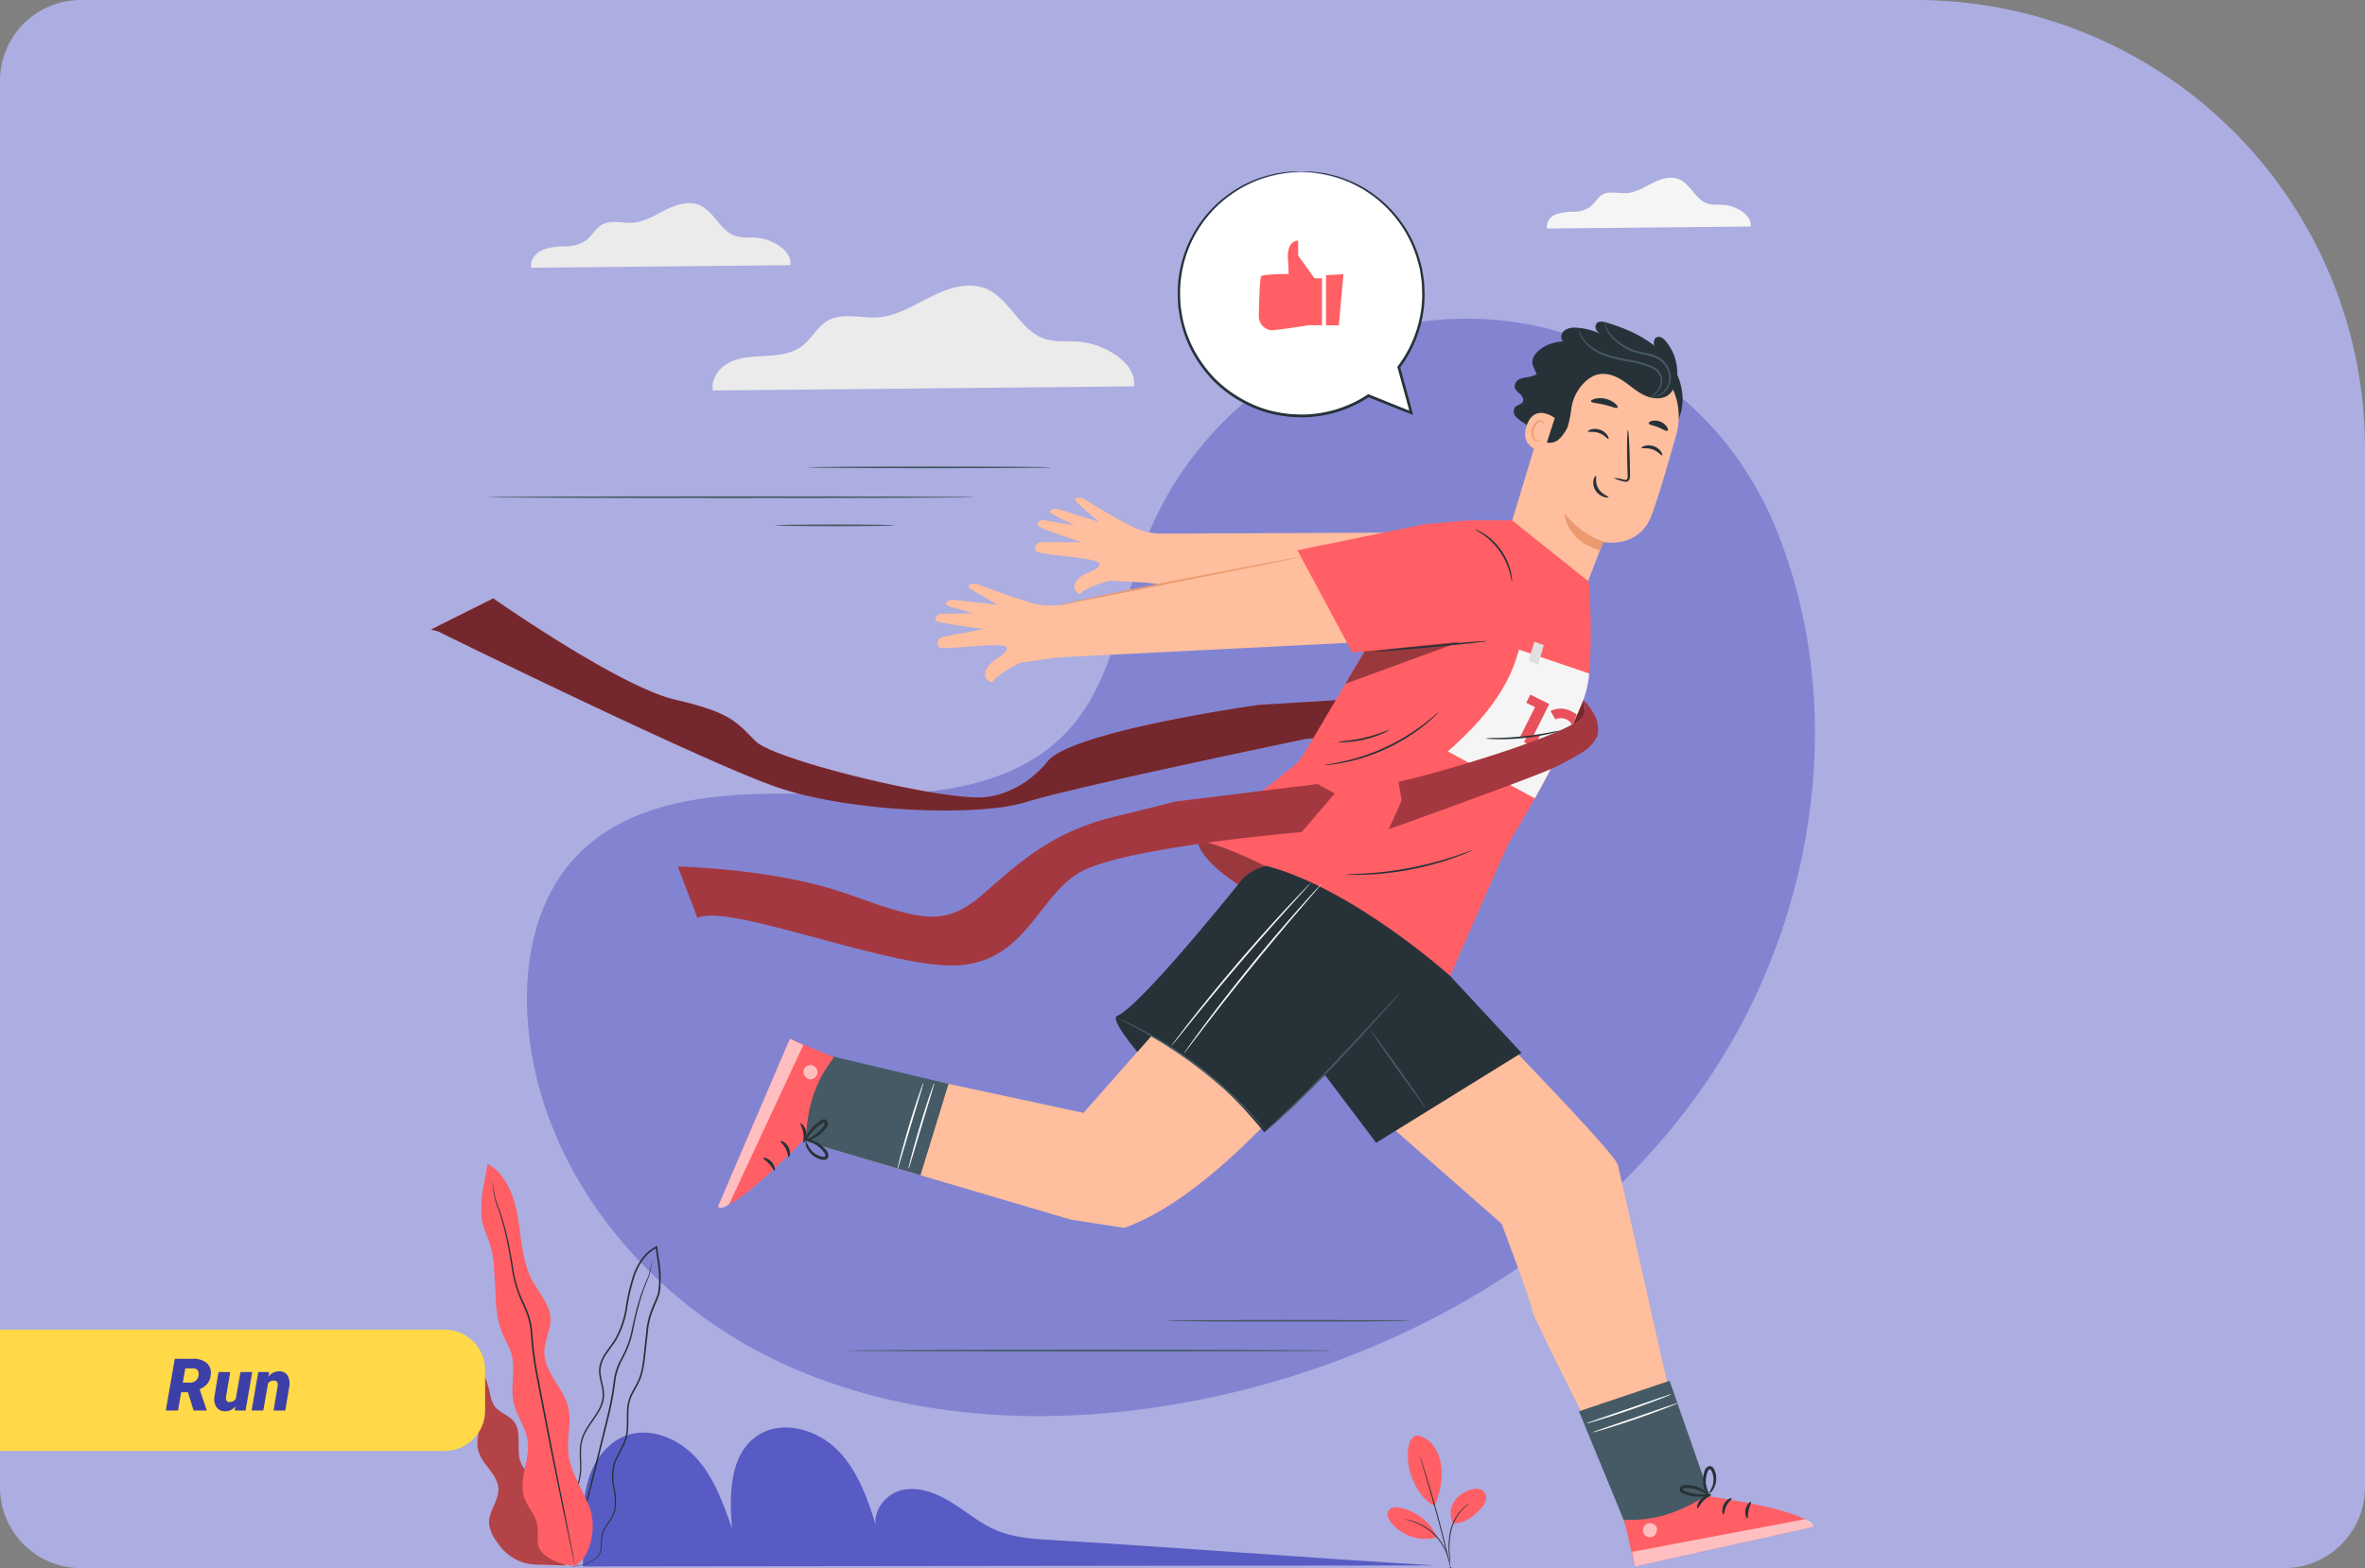 <svg xmlns="http://www.w3.org/2000/svg" width="585" height="388" viewBox="0 0 585 388">
  <rect x="0" y="0" width="585" height="388" fill="#808080" stroke="none"/>
  <g id="Grupo_158911" data-name="Grupo 158911" transform="translate(-205 -9735.474)">
    <path id="Rectángulo_35564" data-name="Rectángulo 35564" d="M20,0H474A111,111,0,0,1,585,111V368a20,20,0,0,1-20,20H20A20,20,0,0,1,0,368V20A20,20,0,0,1,20,0Z" transform="translate(205 9735.474)" fill="#acade1"/>
    <g id="Grupo_94753" data-name="Grupo 94753" transform="translate(272 9735.822)">
      <g id="Background_Complete" data-name="Background Complete" transform="translate(64.328 43.627)">
        <path id="Trazado_121004" data-name="Trazado 121004" d="M296.833,449.072c-31.555-1.853-63.109-4.422-94.664-6.276-4.676-.274-9.457-.573-13.775-2.39-4.046-1.7-7.432-4.633-11.164-6.946s-8.2-4.05-12.458-2.971-7.653,6-5.79,9.975c-2.211-7.094-4.586-14.469-9.762-19.793s-14.055-7.836-20.143-3.585c-6.786,4.738-6.8,14.606-6.1,22.859-2.15-6.186-4.405-12.554-8.794-17.412s-11.507-7.862-17.617-5.519c-4.456,1.71-7.579,5.945-9.038,10.495s-1.473,9.424-1.3,14.2l-.147,7.608Z" transform="translate(-73.229 -105.711)" fill="#585bc3"/>
        <g id="Grupo_94448" data-name="Grupo 94448" transform="translate(44.925 26.684)">
          <path id="Trazado_121005" data-name="Trazado 121005" d="M228.8,100.894c.8-5.79-7.374-10.552-13.513-11.047-2.928-.237-5.97.211-8.743-.755-6.01-2.095-8.41-9.859-14.275-12.332-4.383-1.85-9.43-.2-13.68,1.935s-8.45,4.831-13.2,5.135c-4.13.264-8.615-1.268-12.228.75-2.692,1.5-4.1,4.606-6.585,6.436-2.428,1.791-5.6,2.17-8.608,2.334s-6.132.2-8.875,1.45-5.013,4.157-4.443,7.12Z" transform="translate(-124.56 -75.959)" fill="#ebebeb"/>
        </g>
        <g id="Grupo_94449" data-name="Grupo 94449" transform="translate(251.248)">
          <path id="Trazado_121006" data-name="Trazado 121006" d="M422.556,56.016c.385-2.8-3.57-5.109-6.542-5.348-1.417-.114-2.889.1-4.232-.366-2.91-1.014-4.072-4.772-6.911-5.97-2.122-.9-4.565-.1-6.622.937s-4.091,2.339-6.39,2.486c-2,.128-4.17-.613-5.92.363-1.3.728-1.986,2.23-3.188,3.116a7.6,7.6,0,0,1-4.167,1.129,11.741,11.741,0,0,0-4.3.7,3.394,3.394,0,0,0-2.151,3.447Z" transform="translate(-372.095 -43.944)" fill="#f5f5f5"/>
        </g>
        <g id="Grupo_94450" data-name="Grupo 94450" transform="translate(0 6.284)">
          <path id="Trazado_121007" data-name="Trazado 121007" d="M134.854,66.84c.491-3.565-4.541-6.5-8.322-6.8-1.8-.145-3.676.131-5.384-.464-3.7-1.29-5.179-6.071-8.791-7.595-2.7-1.139-5.808-.125-8.425,1.193s-5.2,2.975-8.128,3.162c-2.544.163-5.305-.78-7.531.463-1.659.926-2.527,2.836-4.056,3.964a9.673,9.673,0,0,1-5.3,1.437,14.928,14.928,0,0,0-5.465.893c-1.69.773-3.087,2.561-2.736,4.385Z" transform="translate(-70.662 -51.484)" fill="#ebebeb"/>
        </g>
      </g>
      <g id="Background_Simple" data-name="Background Simple" transform="translate(63.346 78.508)">
        <path id="Trazado_121008" data-name="Trazado 121008" d="M372.139,125.292h0A82.19,82.19,0,0,0,313.35,86.566a84.055,84.055,0,0,0-28.536.985c-27.962,5.91-52.292,26.79-62.377,53.531-5.93,15.727-7.587,33.834-18.843,46.317-14.647,16.247-39.516,16.757-61.381,16.083s-46.749-.1-61.326,16.211c-9.129,10.215-12.031,24.741-11.295,38.422,1.95,36.218,27.507,68.6,60.009,84.7s70.771,17.538,106.343,10.457c49.833-9.92,97.223-37.16,125.709-79.235,27.139-40.087,34.966-94.015,15.933-138.3A81.195,81.195,0,0,0,372.139,125.292Z" transform="translate(-69.484 -85.792)" fill="#8284d2"/>
      </g>
      <g id="Character" transform="translate(39.598 79.227)">
        <g id="Grupo_94687" data-name="Grupo 94687">
          <g id="Grupo_94452" data-name="Grupo 94452" transform="translate(0 68.489)">
            <path id="Trazado_121010" data-name="Trazado 121010" d="M42.665,176.942s65.741,32.349,84,38.61c14.928,5.119,38.922,6.75,53.454,5.179a43.117,43.117,0,0,0,8.113-1.527c11.478-3.652,69.392-15.652,69.392-15.652l69.282-3.783-1.544-9.426L245.9,195.16s-45.928,6.364-52.351,13.941c0,0-5.46,7.577-15.1,8.863s-52.351-8.993-57.169-13.81-6.1-7.066-19.913-10.278S56.41,168.824,56.41,168.824l-15.417,7.707" transform="translate(-40.993 -168.824)" fill="#e8505b"/>
            <path id="Trazado_121011" data-name="Trazado 121011" d="M42.665,176.942s65.741,32.349,84,38.61c14.928,5.119,38.922,6.75,53.454,5.179a43.117,43.117,0,0,0,8.113-1.527c11.478-3.652,69.392-15.652,69.392-15.652l69.282-3.783-.592-3.613-.953-5.813L245.9,195.16s-45.928,6.364-52.351,13.941c0,0-5.46,7.577-15.1,8.863s-52.351-8.993-57.169-13.81-6.1-7.066-19.913-10.278S56.41,168.824,56.41,168.824l-15.417,7.707" transform="translate(-40.993 -168.824)" opacity="0.5"/>
          </g>
          <g id="Grupo_94679" data-name="Grupo 94679" transform="translate(70.976)">
            <path id="Trazado_121012" data-name="Trazado 121012" d="M341.281,147.422l-90.466.391a16.731,16.731,0,0,1-6.551-1.747c-3.146-1.482-9.8-5.542-11.837-6.8a2.385,2.385,0,0,0-1.717-.337c-.377.077-.667.251-.508.628.218.514,5.859,5.351,5.859,5.351l-10-3.152a2,2,0,0,0-1.68.185c-.228.147-.393.335-.356.568.07.43,6.053,3.266,6.053,3.266l-7.592-1.3a1.335,1.335,0,0,0-1.572,1.044,1.058,1.058,0,0,0-.01.212c.043.707,10.874,4.193,10.874,4.193l-9.975,0a1.5,1.5,0,0,0-1.344,2.164c.568,1.121,15.622,1.511,15.772,3.2s-4.281,2.035-5.781,4.314a1.987,1.987,0,0,0,.937,3.185c1.536-1.836,7.42-3.33,7.42-3.33l9.144.487h0l85.657,12.2,13.2-8.383,5.079-9.2Z" transform="translate(-141.821 -95.351)" fill="#ffbe9d"/>
            <g id="Grupo_94454" data-name="Grupo 94454" transform="translate(53.8 51.773)">
              <path id="Trazado_121013" data-name="Trazado 121013" d="M314.079,148.769l-92.372,18.337a17.406,17.406,0,0,1-7.042-.486c-3.509-.891-11.114-3.721-13.444-4.6a2.487,2.487,0,0,0-1.822,0c-.37.153-.632.389-.393.743.324.482,7.048,4.307,7.048,4.307l-10.848-1.238a2.082,2.082,0,0,0-1.68.523.626.626,0,0,0-.251.651c.157.426,6.833,2.136,6.833,2.136l-8.016.182a1.39,1.39,0,0,0-1.4,1.379,1.079,1.079,0,0,0,.033.218c.183.714,11.943,2.129,11.943,2.129l-10.195,1.976a1.561,1.561,0,0,0-.944,2.478c.8,1.033,16.264-1.553,16.753.14s-3.972,2.929-5.054,5.556a2.069,2.069,0,0,0,1.59,3.068c1.205-2.181,6.922-4.874,6.922-4.874l9.44-1.316h0l89.954-4.521,11.823-11.183,3.367-10.407Z" transform="translate(-190.692 -148.769)" fill="#ffbe9d"/>
              <g id="Grupo_94453" data-name="Grupo 94453" transform="translate(30.773 6.412)">
                <path id="Trazado_121014" data-name="Trazado 121014" d="M287.254,156.465a3.336,3.336,0,0,1-.6.163l-1.73.388-6.381,1.333-21.094,4.183-21.1,4.187L229.966,168l-1.741.334a3.347,3.347,0,0,1-.613.088,3.242,3.242,0,0,1,.594-.173l1.724-.414c1.5-.352,3.672-.837,6.362-1.42,5.38-1.168,12.83-2.7,21.074-4.312l21.12-4.058,6.407-1.2,1.745-.307A3.261,3.261,0,0,1,287.254,156.465Z" transform="translate(-227.612 -156.461)" fill="#eb996e"/>
              </g>
            </g>
            <g id="Grupo_94588" data-name="Grupo 94588" transform="translate(195.143)">
              <g id="Grupo_94505" data-name="Grupo 94505">
                <g id="Grupo_94456" data-name="Grupo 94456" transform="translate(1.708 9.806)">
                  <g id="Grupo_94455" data-name="Grupo 94455">
                    <path id="Trazado_121015" data-name="Trazado 121015" d="M370.03,98.419a4.615,4.615,0,0,1-3.1,3.676c-.919.293-1.916.286-2.821.62a2.109,2.109,0,0,0-1.551,2.15c.146.707.8,1.169,1.33,1.656s1.012,1.239.7,1.89c-.343.716-1.374.768-1.915,1.349a1.853,1.853,0,0,0,.109,2.306,8.241,8.241,0,0,0,1.955,1.557,3.225,3.225,0,0,1,1.495,1.935" transform="translate(-362.317 -98.419)" fill="#263238"/>
                  </g>
                </g>
                <g id="Grupo_94504" data-name="Grupo 94504">
                  <g id="Grupo_94458" data-name="Grupo 94458" transform="translate(5.272)">
                    <g id="Grupo_94457" data-name="Grupo 94457">
                      <path id="Trazado_121016" data-name="Trazado 121016" d="M403.645,111.159c2.486-5.154.749-11.618-3.034-15.913s-9.238-6.751-14.725-8.377c-.788-.233-1.768-.405-2.325.2a1.553,1.553,0,0,0,.126,1.98,4.525,4.525,0,0,0,1.835,1.114,17.183,17.183,0,0,0-7.149-2.008,4.549,4.549,0,0,0-2.525.523,2.067,2.067,0,0,0-1.007,2.215,1.359,1.359,0,0,0,2.067.722,10.537,10.537,0,0,0-6.806,1.542c-1.436.908-2.742,2.471-2.41,4.137a24.515,24.515,0,0,0,1.229,2.716c.572,1.731-.3,3.563-.971,5.257a16.339,16.339,0,0,0-1.227,8.311,9.644,9.644,0,0,0,4.378,6.952" transform="translate(-366.593 -86.655)" fill="#263238"/>
                    </g>
                  </g>
                  <g id="Grupo_94470" data-name="Grupo 94470" transform="translate(0 7.063)">
                    <g id="Grupo_94469" data-name="Grupo 94469">
                      <g id="Grupo_94468" data-name="Grupo 94468">
                        <path id="Trazado_121017" data-name="Trazado 121017" d="M392.061,96.14l-.8-.3a16.343,16.343,0,0,0-20.525,11.3l-10.468,34.518L378.519,157.1l5.579-14.5s8.76,1.777,11.926-6.467c1.53-3.983,4.013-12.443,6.171-20.124A16.45,16.45,0,0,0,392.061,96.14Z" transform="translate(-360.268 -95.129)" fill="#ffbe9d"/>
                        <g id="Grupo_94467" data-name="Grupo 94467" transform="translate(14.226 40.299)">
                          <g id="Grupo_94466" data-name="Grupo 94466">
                            <g id="Grupo_94465" data-name="Grupo 94465">
                              <g id="Grupo_94464" data-name="Grupo 94464">
                                <g id="Grupo_94463" data-name="Grupo 94463">
                                  <g id="Grupo_94462" data-name="Grupo 94462">
                                    <g id="Grupo_94461" data-name="Grupo 94461">
                                      <g id="Grupo_94460" data-name="Grupo 94460">
                                        <g id="Grupo_94459" data-name="Grupo 94459">
                                          <path id="Trazado_121018" data-name="Trazado 121018" d="M387,150.54a20.538,20.538,0,0,1-9.662-7.063s.348,6.9,8.888,9.216Z" transform="translate(-377.336 -143.477)" fill="#eb996e"/>
                                        </g>
                                      </g>
                                    </g>
                                  </g>
                                </g>
                              </g>
                            </g>
                          </g>
                        </g>
                      </g>
                    </g>
                  </g>
                  <g id="Grupo_94475" data-name="Grupo 94475" transform="translate(7.424 6.025)">
                    <g id="Grupo_94472" data-name="Grupo 94472">
                      <g id="Grupo_94471" data-name="Grupo 94471">
                        <path id="Trazado_121019" data-name="Trazado 121019" d="M384.373,100.6c-.668-1.5-1.5-4.759-2.65-5.933s-3.03-.8-4.614-.367a5.338,5.338,0,0,0-3.571,3.294c-2.225,5.968-2.538,11.611-4.208,17.485a2.157,2.157,0,0,0-.106,1.192c.3,1,1.394,1.363,2.427,1.522,2.547.39,3.863-1.459,5.084-3.689a26.6,26.6,0,0,0,.914-4.131,11.26,11.26,0,0,1,6.326-9.186Z" transform="translate(-369.175 -93.883)" fill="#263238"/>
                      </g>
                    </g>
                    <g id="Grupo_94474" data-name="Grupo 94474" transform="translate(15.396 7.298)">
                      <g id="Grupo_94473" data-name="Grupo 94473">
                        <path id="Trazado_121020" data-name="Trazado 121020" d="M387.646,102.639" transform="translate(-387.646 -102.639)" fill="#263238"/>
                      </g>
                    </g>
                  </g>
                  <g id="Grupo_94495" data-name="Grupo 94495" transform="translate(4.523 22.594)">
                    <g id="Grupo_94484" data-name="Grupo 94484">
                      <g id="Grupo_94483" data-name="Grupo 94483">
                        <g id="Grupo_94482" data-name="Grupo 94482">
                          <g id="Grupo_94481" data-name="Grupo 94481">
                            <g id="Grupo_94480" data-name="Grupo 94480">
                              <g id="Grupo_94479" data-name="Grupo 94479">
                                <g id="Grupo_94478" data-name="Grupo 94478">
                                  <g id="Grupo_94477" data-name="Grupo 94477">
                                    <g id="Grupo_94476" data-name="Grupo 94476">
                                      <path id="Trazado_121021" data-name="Trazado 121021" d="M373.045,115.026c-.118-.113-5.068-3.788-6.982,1.94s4.233,6.469,4.3,6.308S373.045,115.026,373.045,115.026Z" transform="translate(-365.694 -113.762)" fill="#ffbe9d"/>
                                    </g>
                                  </g>
                                </g>
                              </g>
                            </g>
                          </g>
                        </g>
                      </g>
                    </g>
                    <g id="Grupo_94494" data-name="Grupo 94494" transform="translate(1.608 1.812)">
                      <g id="Grupo_94493" data-name="Grupo 94493">
                        <g id="Grupo_94492" data-name="Grupo 94492">
                          <g id="Grupo_94491" data-name="Grupo 94491">
                            <g id="Grupo_94490" data-name="Grupo 94490">
                              <g id="Grupo_94489" data-name="Grupo 94489">
                                <g id="Grupo_94488" data-name="Grupo 94488">
                                  <g id="Grupo_94487" data-name="Grupo 94487">
                                    <g id="Grupo_94486" data-name="Grupo 94486">
                                      <g id="Grupo_94485" data-name="Grupo 94485">
                                        <path id="Trazado_121022" data-name="Trazado 121022" d="M369.657,120.881c-.019-.027-.123.037-.318.058a1.052,1.052,0,0,1-.751-.234,2.6,2.6,0,0,1-.4-2.6,3.464,3.464,0,0,1,.757-1.335,1.215,1.215,0,0,1,1.006-.515.535.535,0,0,1,.5.47c.023.186-.051.288-.024.308s.155-.055.188-.308a.673.673,0,0,0-.105-.434.8.8,0,0,0-.5-.33,1.479,1.479,0,0,0-1.339.54,3.569,3.569,0,0,0-.879,1.481,2.731,2.731,0,0,0,.629,2.961,1.128,1.128,0,0,0,.964.153C369.6,121.016,369.674,120.9,369.657,120.881Z" transform="translate(-367.623 -115.936)" fill="#eb996e"/>
                                      </g>
                                    </g>
                                  </g>
                                </g>
                              </g>
                            </g>
                          </g>
                        </g>
                      </g>
                    </g>
                  </g>
                  <g id="Grupo_94497" data-name="Grupo 94497" transform="translate(18.251 3.765)">
                    <g id="Grupo_94496" data-name="Grupo 94496">
                      <path id="Trazado_121023" data-name="Trazado 121023" d="M384.313,101.426c2.841-1.915,5.748-.939,7.686.209s3.578,2.761,5.571,3.809,4.6,1.424,6.395.063a6.126,6.126,0,0,0,2.06-4.4,12.134,12.134,0,0,0-2.845-8.914c-.546-.635-1.381-1.26-2.148-.924-.95.417-.813,1.79-.515,2.783,0,0-9.632-3.638-15.542-1.625S384.313,101.426,384.313,101.426Z" transform="translate(-382.165 -91.171)" fill="#263238"/>
                    </g>
                  </g>
                  <g id="Grupo_94500" data-name="Grupo 94500" transform="translate(24.124 0.103)">
                    <g id="Grupo_94499" data-name="Grupo 94499">
                      <g id="Grupo_94498" data-name="Grupo 94498">
                        <path id="Trazado_121024" data-name="Trazado 121024" d="M389.221,86.778c.052-.009.109.413.4,1.107a8.77,8.77,0,0,0,1.821,2.584,14.248,14.248,0,0,0,3.831,2.721,11.212,11.212,0,0,0,2.617.9c.945.216,1.955.372,2.978.663a6.932,6.932,0,0,1,2.776,1.429,6.165,6.165,0,0,1,1.666,2.4,5.38,5.38,0,0,1,.33,2.622,5.035,5.035,0,0,1-3.477,4.071,3.66,3.66,0,0,1-.884.137c-.205,0-.31-.01-.311-.027,0-.049.428-.048,1.134-.3a4.93,4.93,0,0,0,2.395-1.943,4.643,4.643,0,0,0,.728-1.992,5.021,5.021,0,0,0-.348-2.4,5.783,5.783,0,0,0-1.559-2.193,6.541,6.541,0,0,0-2.59-1.316c-.981-.279-1.984-.438-2.951-.666a11.407,11.407,0,0,1-2.711-.966,13.9,13.9,0,0,1-3.884-2.891,8.128,8.128,0,0,1-1.745-2.759,4.386,4.386,0,0,1-.2-.867C389.208,86.886,389.2,86.78,389.221,86.778Z" transform="translate(-389.211 -86.778)" fill="#455a64"/>
                      </g>
                    </g>
                  </g>
                  <g id="Grupo_94503" data-name="Grupo 94503" transform="translate(17.734 1.781)">
                    <g id="Grupo_94502" data-name="Grupo 94502">
                      <g id="Grupo_94501" data-name="Grupo 94501">
                        <path id="Trazado_121025" data-name="Trazado 121025" d="M381.552,88.792c.043-.01.137.426.458,1.145a8.519,8.519,0,0,0,1.963,2.656,12.058,12.058,0,0,0,4.243,2.442,41.166,41.166,0,0,0,5.93,1.424,22.958,22.958,0,0,1,5.941,1.753,4.083,4.083,0,0,1,1.929,1.993,3.83,3.83,0,0,1,.116,2.416,4.756,4.756,0,0,1-2.076,2.7,5.01,5.01,0,0,1-.824.433c-.2.079-.306.106-.312.092-.02-.041.391-.217,1.024-.686a4.749,4.749,0,0,0,1.844-2.629,3.52,3.52,0,0,0-.156-2.167,3.689,3.689,0,0,0-1.765-1.745,23.792,23.792,0,0,0-5.817-1.668,38.074,38.074,0,0,1-5.991-1.481,11.955,11.955,0,0,1-4.331-2.621,8,8,0,0,1-1.9-2.839,5.573,5.573,0,0,1-.251-.9C381.545,88.907,381.536,88.8,381.552,88.792Z" transform="translate(-381.544 -88.792)" fill="#455a64"/>
                      </g>
                    </g>
                  </g>
                </g>
              </g>
              <g id="Grupo_94587" data-name="Grupo 94587" transform="translate(20.056 18.937)">
                <g id="Grupo_94586" data-name="Grupo 94586">
                  <g id="Grupo_94585" data-name="Grupo 94585">
                    <g id="Grupo_94584" data-name="Grupo 94584">
                      <g id="Grupo_94583" data-name="Grupo 94583">
                        <g id="Grupo_94582" data-name="Grupo 94582">
                          <g id="Grupo_94581" data-name="Grupo 94581">
                            <g id="Grupo_94558" data-name="Grupo 94558" transform="translate(0 7.607)">
                              <g id="Grupo_94557" data-name="Grupo 94557">
                                <g id="Grupo_94556" data-name="Grupo 94556">
                                  <g id="Grupo_94518" data-name="Grupo 94518" transform="translate(13.274 4.069)">
                                    <g id="Grupo_94517" data-name="Grupo 94517">
                                      <g id="Grupo_94516" data-name="Grupo 94516">
                                        <g id="Grupo_94515" data-name="Grupo 94515">
                                          <g id="Grupo_94514" data-name="Grupo 94514">
                                            <g id="Grupo_94513" data-name="Grupo 94513">
                                              <g id="Grupo_94512" data-name="Grupo 94512">
                                                <g id="Grupo_94511" data-name="Grupo 94511">
                                                  <g id="Grupo_94510" data-name="Grupo 94510">
                                                    <g id="Grupo_94509" data-name="Grupo 94509">
                                                      <g id="Grupo_94508" data-name="Grupo 94508">
                                                        <g id="Grupo_94507" data-name="Grupo 94507">
                                                          <g id="Grupo_94506" data-name="Grupo 94506">
                                                            <path id="Trazado_121026" data-name="Trazado 121026" d="M405.335,125.858c-.22.111-.94-.96-2.33-1.45-1.382-.509-2.655-.158-2.745-.381-.048-.1.223-.348.783-.513a3.756,3.756,0,0,1,2.271.1,3.61,3.61,0,0,1,1.78,1.364C405.4,125.454,405.441,125.81,405.335,125.858Z" transform="translate(-400.256 -123.383)" fill="#263238"/>
                                                          </g>
                                                        </g>
                                                      </g>
                                                    </g>
                                                  </g>
                                                </g>
                                              </g>
                                            </g>
                                          </g>
                                        </g>
                                      </g>
                                    </g>
                                  </g>
                                  <g id="Grupo_94531" data-name="Grupo 94531">
                                    <g id="Grupo_94530" data-name="Grupo 94530">
                                      <g id="Grupo_94529" data-name="Grupo 94529">
                                        <g id="Grupo_94528" data-name="Grupo 94528">
                                          <g id="Grupo_94527" data-name="Grupo 94527">
                                            <g id="Grupo_94526" data-name="Grupo 94526">
                                              <g id="Grupo_94525" data-name="Grupo 94525">
                                                <g id="Grupo_94524" data-name="Grupo 94524">
                                                  <g id="Grupo_94523" data-name="Grupo 94523">
                                                    <g id="Grupo_94522" data-name="Grupo 94522">
                                                      <g id="Grupo_94521" data-name="Grupo 94521">
                                                        <g id="Grupo_94520" data-name="Grupo 94520">
                                                          <g id="Grupo_94519" data-name="Grupo 94519">
                                                            <path id="Trazado_121027" data-name="Trazado 121027" d="M389.41,120.976c-.22.111-.942-.96-2.33-1.45-1.381-.509-2.654-.158-2.745-.381-.047-.1.223-.348.783-.513a3.758,3.758,0,0,1,2.271.1,3.609,3.609,0,0,1,1.78,1.364C389.479,120.572,389.515,120.928,389.41,120.976Z" transform="translate(-384.33 -118.501)" fill="#263238"/>
                                                          </g>
                                                        </g>
                                                      </g>
                                                    </g>
                                                  </g>
                                                </g>
                                              </g>
                                            </g>
                                          </g>
                                        </g>
                                      </g>
                                    </g>
                                  </g>
                                  <g id="Grupo_94543" data-name="Grupo 94543" transform="translate(6.414 0.348)">
                                    <g id="Grupo_94542" data-name="Grupo 94542">
                                      <g id="Grupo_94541" data-name="Grupo 94541">
                                        <g id="Grupo_94540" data-name="Grupo 94540">
                                          <g id="Grupo_94539" data-name="Grupo 94539">
                                            <g id="Grupo_94538" data-name="Grupo 94538">
                                              <g id="Grupo_94537" data-name="Grupo 94537">
                                                <g id="Grupo_94536" data-name="Grupo 94536">
                                                  <g id="Grupo_94535" data-name="Grupo 94535">
                                                    <g id="Grupo_94534" data-name="Grupo 94534">
                                                      <g id="Grupo_94533" data-name="Grupo 94533">
                                                        <g id="Grupo_94532" data-name="Grupo 94532">
                                                          <path id="Trazado_121028" data-name="Trazado 121028" d="M392.026,130.713a9.737,9.737,0,0,1,2.4.4c.368.089.728.138.874-.083a1.913,1.913,0,0,0,.138-1.135q-.043-1.465-.088-3.072c-.089-4.363-.019-7.9.157-7.9s.391,3.532.479,7.893c.013,1.073.028,2.1.038,3.074a2.179,2.179,0,0,1-.311,1.457.943.943,0,0,1-.767.311,2.533,2.533,0,0,1-.633-.131A9.54,9.54,0,0,1,392.026,130.713Z" transform="translate(-392.025 -118.918)" fill="#263238"/>
                                                        </g>
                                                      </g>
                                                    </g>
                                                  </g>
                                                </g>
                                              </g>
                                            </g>
                                          </g>
                                        </g>
                                      </g>
                                    </g>
                                  </g>
                                  <g id="Grupo_94555" data-name="Grupo 94555" transform="translate(1.328 11.646)">
                                    <g id="Grupo_94554" data-name="Grupo 94554">
                                      <g id="Grupo_94553" data-name="Grupo 94553">
                                        <g id="Grupo_94552" data-name="Grupo 94552">
                                          <g id="Grupo_94551" data-name="Grupo 94551">
                                            <g id="Grupo_94550" data-name="Grupo 94550">
                                              <g id="Grupo_94549" data-name="Grupo 94549">
                                                <g id="Grupo_94548" data-name="Grupo 94548">
                                                  <g id="Grupo_94547" data-name="Grupo 94547">
                                                    <g id="Grupo_94546" data-name="Grupo 94546">
                                                      <g id="Grupo_94545" data-name="Grupo 94545">
                                                        <g id="Grupo_94544" data-name="Grupo 94544">
                                                          <path id="Trazado_121029" data-name="Trazado 121029" d="M386.581,132.477c.23.067-.3,1.575.607,3.1s2.573,1.933,2.51,2.148c-.012.1-.462.165-1.147-.058a3.979,3.979,0,0,1-2.125-1.708,3.467,3.467,0,0,1-.413-2.568C386.181,132.745,386.481,132.431,386.581,132.477Z" transform="translate(-385.923 -132.473)" fill="#263238"/>
                                                        </g>
                                                      </g>
                                                    </g>
                                                  </g>
                                                </g>
                                              </g>
                                            </g>
                                          </g>
                                        </g>
                                      </g>
                                    </g>
                                  </g>
                                </g>
                              </g>
                            </g>
                            <g id="Grupo_94569" data-name="Grupo 94569" transform="translate(0.765)">
                              <g id="Grupo_94568" data-name="Grupo 94568">
                                <g id="Grupo_94567" data-name="Grupo 94567">
                                  <g id="Grupo_94566" data-name="Grupo 94566">
                                    <g id="Grupo_94565" data-name="Grupo 94565">
                                      <g id="Grupo_94564" data-name="Grupo 94564">
                                        <g id="Grupo_94563" data-name="Grupo 94563">
                                          <g id="Grupo_94562" data-name="Grupo 94562">
                                            <g id="Grupo_94561" data-name="Grupo 94561">
                                              <g id="Grupo_94560" data-name="Grupo 94560">
                                                <g id="Grupo_94559" data-name="Grupo 94559">
                                                  <path id="Trazado_121030" data-name="Trazado 121030" d="M391.814,111.72c-.272.329-1.594-.343-3.293-.726-1.691-.418-3.175-.408-3.271-.823-.038-.2.317-.47.978-.647a5.856,5.856,0,0,1,5,1.18C391.741,111.158,391.937,111.561,391.814,111.72Z" transform="translate(-385.248 -109.374)" fill="#263238"/>
                                                </g>
                                              </g>
                                            </g>
                                          </g>
                                        </g>
                                      </g>
                                    </g>
                                  </g>
                                </g>
                              </g>
                            </g>
                            <g id="Grupo_94580" data-name="Grupo 94580" transform="translate(15.045 5.54)">
                              <g id="Grupo_94579" data-name="Grupo 94579">
                                <g id="Grupo_94578" data-name="Grupo 94578">
                                  <g id="Grupo_94577" data-name="Grupo 94577">
                                    <g id="Grupo_94576" data-name="Grupo 94576">
                                      <g id="Grupo_94575" data-name="Grupo 94575">
                                        <g id="Grupo_94574" data-name="Grupo 94574">
                                          <g id="Grupo_94573" data-name="Grupo 94573">
                                            <g id="Grupo_94572" data-name="Grupo 94572">
                                              <g id="Grupo_94571" data-name="Grupo 94571">
                                                <g id="Grupo_94570" data-name="Grupo 94570">
                                                  <path id="Trazado_121031" data-name="Trazado 121031" d="M407.033,118.536c-.357.228-1.2-.439-2.341-.864-1.13-.465-2.2-.543-2.307-.954-.041-.2.225-.457.757-.6a3.613,3.613,0,0,1,3.745,1.464C407.177,118.047,407.2,118.42,407.033,118.536Z" transform="translate(-402.38 -116.021)" fill="#263238"/>
                                                </g>
                                              </g>
                                            </g>
                                          </g>
                                        </g>
                                      </g>
                                    </g>
                                  </g>
                                </g>
                              </g>
                            </g>
                          </g>
                        </g>
                      </g>
                    </g>
                  </g>
                </g>
              </g>
            </g>
            <g id="Grupo_94598" data-name="Grupo 94598" transform="translate(118.606 49.157)">
              <path id="Trazado_121032" data-name="Trazado 121032" d="M365.2,160.766c.428,2.282,1.049,18.176-.132,24.619-2.195,11.973-18.711,38.359-19.787,40.454-.634,1.234-14.307,32.547-14.307,32.547s-59.548-18.5-62.53-33.572c0,0,20.113-14.967,25.078-19.574.984-.912,19.214-32.3,19.214-32.3l11-19s8.5-8.3,12.884-8.3h9.653Z" transform="translate(-268.443 -145.631)" fill="#ff5f65"/>
              <path id="Trazado_121033" data-name="Trazado 121033" d="M268.443,240.63s7.007.553,26.584,11.528,24.739,14.154,24.739,14.154L279.616,252.25S269.168,246.111,268.443,240.63Z" transform="translate(-268.443 -161.447)" opacity="0.4"/>
              <path id="Trazado_121034" data-name="Trazado 121034" d="M340.53,145.631l-10.948.975-31.452,6.446,13.589,25.313L346.4,175s8.4-16.564,5.281-20.164S340.53,145.631,340.53,145.631Z" transform="translate(-273.386 -145.631)" fill="#ff5f65"/>
              <path id="Trazado_121035" data-name="Trazado 121035" d="M317.135,184.072l23.652-2.392h0l-28.413,10.4Z" transform="translate(-275.757 -151.633)" opacity="0.4"/>
              <g id="Grupo_94589" data-name="Grupo 94589" transform="translate(43.966 29.861)">
                <path id="Trazado_121036" data-name="Trazado 121036" d="M348.915,181.475c.011.119-6.187.794-13.841,1.509s-13.871,1.2-13.883,1.076,6.185-.794,13.843-1.509S348.9,181.355,348.915,181.475Z" transform="translate(-321.191 -181.457)" fill="#263238"/>
              </g>
              <g id="Grupo_94590" data-name="Grupo 94590" transform="translate(68.698 2.255)">
                <path id="Trazado_121037" data-name="Trazado 121037" d="M359.97,161.28c-.078.008-.166-.918-.563-2.347a16.967,16.967,0,0,0-6.524-9.269c-1.212-.856-2.053-1.251-2.02-1.322a1.951,1.951,0,0,1,.619.218,10.775,10.775,0,0,1,1.571.85,15.442,15.442,0,0,1,6.651,9.449,10.807,10.807,0,0,1,.269,1.766A1.908,1.908,0,0,1,359.97,161.28Z" transform="translate(-350.863 -148.336)" fill="#263238"/>
              </g>
              <g id="Grupo_94591" data-name="Grupo 94591" transform="translate(31.452 47.445)">
                <path id="Trazado_121038" data-name="Trazado 121038" d="M306.177,215.685a7.012,7.012,0,0,1,1.225-.243c.792-.119,1.932-.333,3.328-.639s3.044-.744,4.844-1.319a50.743,50.743,0,0,0,11.121-5.168c1.6-1,3-1.976,4.131-2.851s2.034-1.6,2.636-2.131a6.918,6.918,0,0,1,.976-.779,6.942,6.942,0,0,1-.863.9c-.569.568-1.441,1.342-2.56,2.248a45.435,45.435,0,0,1-4.108,2.949,46.841,46.841,0,0,1-11.212,5.209,45.452,45.452,0,0,1-4.9,1.238c-1.413.271-2.566.438-3.368.507A6.81,6.81,0,0,1,306.177,215.685Z" transform="translate(-306.177 -202.553)" fill="#263238"/>
              </g>
              <g id="Grupo_94592" data-name="Grupo 94592" transform="translate(34.762 51.868)">
                <path id="Trazado_121039" data-name="Trazado 121039" d="M310.148,210.816c-.005-.138,2.945-.173,6.455-1,3.517-.8,6.179-2.073,6.235-1.948a6.866,6.866,0,0,1-1.7.91,25.939,25.939,0,0,1-9.053,2.1A6.916,6.916,0,0,1,310.148,210.816Z" transform="translate(-310.148 -207.86)" fill="#263238"/>
              </g>
              <g id="Grupo_94593" data-name="Grupo 94593" transform="translate(36.979 81.645)">
                <path id="Trazado_121040" data-name="Trazado 121040" d="M343.83,243.587a6.954,6.954,0,0,1-1.131.539c-.737.327-1.822.755-3.178,1.245a73.712,73.712,0,0,1-22.05,4.253c-1.441.049-2.608.055-3.413.027a6.971,6.971,0,0,1-1.25-.081,6.927,6.927,0,0,1,1.249-.088c.8-.023,1.965-.076,3.4-.164a86.02,86.02,0,0,0,21.966-4.236c1.364-.451,2.462-.834,3.217-1.112A6.942,6.942,0,0,1,343.83,243.587Z" transform="translate(-312.808 -243.584)" fill="#263238"/>
              </g>
              <g id="Grupo_94597" data-name="Grupo 94597" transform="translate(61.94 30.047)">
                <path id="Trazado_121041" data-name="Trazado 121041" d="M377.732,189.942l-17.388-5.926c-2.48,9.783-9.167,17.843-17.589,25.192l21.53,11.618a241.271,241.271,0,0,0,11.385-22.819A25.844,25.844,0,0,0,377.732,189.942Z" transform="translate(-342.755 -182.069)" fill="#f5f5f5"/>
                <path id="Trazado_121042" data-name="Trazado 121042" d="M368.182,181.68l-1.465,4.646,2.38,1.119,1.389-4.92Z" transform="translate(-346.744 -181.68)" fill="#e0e0e0"/>
                <g id="Grupo_94594" data-name="Grupo 94594" transform="translate(17.836 13.091)">
                  <path id="Trazado_121043" data-name="Trazado 121043" d="M364.154,207.962a24.864,24.864,0,0,1,3.19-.113l4.065-8.128-4.673-2.336L365.73,199.4l2.166,1.084Z" transform="translate(-364.154 -197.386)" fill="#e8505b"/>
                  <path id="Trazado_121044" data-name="Trazado 121044" d="M378.48,205.921c.039-.009.079-.015.119-.024q.511-1.449,1.141-2.851a6.636,6.636,0,0,0-1.2-.768,5.632,5.632,0,0,0-5.308-.139l1.239,2.089a2.965,2.965,0,0,1,2.785.038C378.146,204.71,378.543,205.288,378.48,205.921Z" transform="translate(-365.666 -198.078)" fill="#e8505b"/>
                </g>
                <g id="Grupo_94595" data-name="Grupo 94595" transform="translate(18.846 23.072)">
                  <path id="Trazado_121045" data-name="Trazado 121045" d="M369.183,209.415c-1.12.183-2.041.131-3.143.4l-.675,1.336,2.506,1.253,1.522-3.042C369.323,209.38,369.253,209.4,369.183,209.415Z" transform="translate(-365.365 -209.361)" fill="#e8505b"/>
                  <path id="Trazado_121046" data-name="Trazado 121046" d="M376.78,210.224c0-.006-.151.006-.148,0l-5.294,1.6-.812,1.625,3.642,1.822a3.567,3.567,0,0,1,.126-.338,14.058,14.058,0,0,1,.954-1.676l-.173-.087.281-.085Z" transform="translate(-366.224 -209.504)" fill="#e8505b"/>
                </g>
                <g id="Grupo_94596" data-name="Grupo 94596" transform="translate(9.353 22.001)">
                  <path id="Trazado_121047" data-name="Trazado 121047" d="M372.482,208.087a2.439,2.439,0,0,1-.694.253c-.453.138-1.117.309-1.941.5a55.605,55.605,0,0,1-13.137,1.359c-.846-.017-1.53-.049-2-.091a2.417,2.417,0,0,1-.73-.105,22.067,22.067,0,0,1,2.731-.111c1.685-.042,4.01-.151,6.566-.413s4.853-.637,6.511-.94A22.011,22.011,0,0,1,372.482,208.087Z" transform="translate(-353.976 -208.076)" fill="#263238"/>
                </g>
              </g>
            </g>
            <g id="Grupo_94678" data-name="Grupo 94678" transform="translate(0 134.717)">
              <g id="Grupo_94634" data-name="Grupo 94634" transform="translate(0 2.916)">
                <path id="Trazado_121048" data-name="Trazado 121048" d="M296.973,272.276c-.459,1.377-36.253,55.1-67,66.112l-13.31-2.065-70.679-20.882,7.8-19.736h0l66.09,14.228,30.376-34.417,9.2-23.738Z" transform="translate(-129.448 -251.779)" fill="#ffbe9d"/>
                <path id="Trazado_121049" data-name="Trazado 121049" d="M150.938,325.336l29.447,8.675,6.942-22.613-32.409-7.665Z" transform="translate(-130.274 -260.429)" fill="#455a64"/>
                <g id="Grupo_94631" data-name="Grupo 94631" transform="translate(0 39.803)">
                  <g id="Grupo_94630" data-name="Grupo 94630">
                    <g id="Grupo_94621" data-name="Grupo 94621">
                      <g id="Grupo_94601" data-name="Grupo 94601">
                        <g id="Grupo_94600" data-name="Grupo 94600">
                          <g id="Grupo_94599" data-name="Grupo 94599">
                            <path id="Trazado_121050" data-name="Trazado 121050" d="M147.96,324.4l-.537.092s-17.2,18.106-21.277,16.647l17.82-41.6,10.9,4.6-1.005,1.379C149.839,311.038,148.129,317.565,147.96,324.4Z" transform="translate(-126.146 -299.532)" fill="#ff5f65"/>
                          </g>
                        </g>
                      </g>
                      <g id="Grupo_94605" data-name="Grupo 94605" transform="translate(21.174 6.512)" opacity="0.6">
                        <g id="Grupo_94604" data-name="Grupo 94604">
                          <g id="Grupo_94603" data-name="Grupo 94603">
                            <g id="Grupo_94602" data-name="Grupo 94602">
                              <path id="Trazado_121051" data-name="Trazado 121051" d="M155,309.375a1.849,1.849,0,0,0-1.435-2.005,1.777,1.777,0,0,0-2,1.405,1.95,1.95,0,0,0,1.531,2.116,1.844,1.844,0,0,0,1.919-1.693" transform="translate(-151.549 -307.345)" fill="#fff"/>
                            </g>
                          </g>
                        </g>
                      </g>
                      <g id="Grupo_94608" data-name="Grupo 94608" opacity="0.6">
                        <g id="Grupo_94607" data-name="Grupo 94607">
                          <g id="Grupo_94606" data-name="Grupo 94606">
                            <path id="Trazado_121052" data-name="Trazado 121052" d="M143.966,299.532l3.322,1.559L128.96,340.4s-1.6,1.507-2.814.738Z" transform="translate(-126.146 -299.532)" fill="#fff"/>
                          </g>
                        </g>
                      </g>
                      <g id="Grupo_94612" data-name="Grupo 94612" transform="translate(20.402 20.942)">
                        <g id="Grupo_94611" data-name="Grupo 94611">
                          <g id="Grupo_94610" data-name="Grupo 94610">
                            <g id="Grupo_94609" data-name="Grupo 94609">
                              <path id="Trazado_121053" data-name="Trazado 121053" d="M151.422,329.437c-.2-.093.143-1.149-.083-2.428-.192-1.286-.851-2.178-.691-2.33.12-.17,1.205.653,1.45,2.207S151.589,329.561,151.422,329.437Z" transform="translate(-150.623 -324.657)" fill="#263238"/>
                            </g>
                          </g>
                        </g>
                      </g>
                      <g id="Grupo_94616" data-name="Grupo 94616" transform="translate(15.478 25.291)">
                        <g id="Grupo_94615" data-name="Grupo 94615">
                          <g id="Grupo_94614" data-name="Grupo 94614">
                            <g id="Grupo_94613" data-name="Grupo 94613">
                              <path id="Trazado_121054" data-name="Trazado 121054" d="M146.764,333.9c-.217-.038-.186-1.066-.749-2.124-.533-1.074-1.387-1.647-1.292-1.845.05-.2,1.3.165,1.976,1.494S146.959,333.975,146.764,333.9Z" transform="translate(-144.715 -329.875)" fill="#263238"/>
                            </g>
                          </g>
                        </g>
                      </g>
                      <g id="Grupo_94620" data-name="Grupo 94620" transform="translate(11.238 29.476)">
                        <g id="Grupo_94619" data-name="Grupo 94619">
                          <g id="Grupo_94618" data-name="Grupo 94618">
                            <g id="Grupo_94617" data-name="Grupo 94617">
                              <path id="Trazado_121055" data-name="Trazado 121055" d="M139.632,334.973c.036-.2,1.172-.051,2.061.948s.925,2.138.718,2.151c-.216.043-.548-.829-1.291-1.638C140.4,335.609,139.566,335.184,139.632,334.973Z" transform="translate(-139.628 -334.896)" fill="#263238"/>
                            </g>
                          </g>
                        </g>
                      </g>
                    </g>
                    <g id="Grupo_94625" data-name="Grupo 94625" transform="translate(21.385 19.949)">
                      <g id="Grupo_94624" data-name="Grupo 94624">
                        <g id="Grupo_94623" data-name="Grupo 94623">
                          <g id="Grupo_94622" data-name="Grupo 94622">
                            <path id="Trazado_121056" data-name="Trazado 121056" d="M151.929,328.837a4.25,4.25,0,0,1,.9-2.079,10.148,10.148,0,0,1,1.6-1.893,10.6,10.6,0,0,1,1.148-.925,2.8,2.8,0,0,1,.759-.419.963.963,0,0,1,1.12.37,1.214,1.214,0,0,1,.083,1.089,2.934,2.934,0,0,1-.443.735,8.016,8.016,0,0,1-3.083,2.486,3.79,3.79,0,0,1-2.217.5c-.027-.121.809-.318,1.968-.984a9.026,9.026,0,0,0,1.844-1.41,8.438,8.438,0,0,0,.881-1.038c.3-.392.468-.765.321-.962-.058-.073-.085-.091-.253-.054a2.272,2.272,0,0,0-.556.309,11.821,11.821,0,0,0-1.1.832,12.572,12.572,0,0,0-1.635,1.683C152.429,328.128,152.037,328.888,151.929,328.837Z" transform="translate(-151.802 -323.465)" fill="#263238"/>
                          </g>
                        </g>
                      </g>
                    </g>
                    <g id="Grupo_94629" data-name="Grupo 94629" transform="translate(21.333 24.863)">
                      <g id="Grupo_94628" data-name="Grupo 94628">
                        <g id="Grupo_94627" data-name="Grupo 94627">
                          <g id="Grupo_94626" data-name="Grupo 94626">
                            <path id="Trazado_121057" data-name="Trazado 121057" d="M151.74,329.429a3.613,3.613,0,0,1,2.248.313,7.329,7.329,0,0,1,3.2,2.334,1.874,1.874,0,0,1,.483,1.78,1.059,1.059,0,0,1-.954.622,3.089,3.089,0,0,1-.856-.113,5.037,5.037,0,0,1-1.4-.6,5.209,5.209,0,0,1-1.771-1.811,2.922,2.922,0,0,1-.533-2.215,18.571,18.571,0,0,0,.989,1.918,5.218,5.218,0,0,0,1.675,1.5,4.684,4.684,0,0,0,1.221.478c.469.124.9.111.924-.074a1.3,1.3,0,0,0-.371-1.021,7.469,7.469,0,0,0-.909-1,8.146,8.146,0,0,0-1.906-1.294C152.578,329.662,151.724,329.554,151.74,329.429Z" transform="translate(-151.74 -329.362)" fill="#263238"/>
                          </g>
                        </g>
                      </g>
                    </g>
                  </g>
                </g>
                <g id="Grupo_94632" data-name="Grupo 94632" transform="translate(47.156 50.755)">
                  <path id="Trazado_121058" data-name="Trazado 121058" d="M189.1,312.672a3.406,3.406,0,0,1-.191.854q-.275.946-.664,2.28c-.61,2.024-1.394,4.623-2.26,7.5s-1.638,5.479-2.244,7.5l-.7,2.269a3.405,3.405,0,0,1-.311.817,3.366,3.366,0,0,1,.148-.862c.123-.548.317-1.336.568-2.307.5-1.942,1.244-4.613,2.123-7.546s1.734-5.568,2.384-7.466c.325-.949.6-1.714.8-2.239A3.308,3.308,0,0,1,189.1,312.672Z" transform="translate(-182.722 -312.672)" fill="#fafafa"/>
                </g>
                <g id="Grupo_94633" data-name="Grupo 94633" transform="translate(44.444 50.755)">
                  <path id="Trazado_121059" data-name="Trazado 121059" d="M185.847,312.672a3.407,3.407,0,0,1-.191.854q-.275.946-.664,2.28c-.61,2.024-1.394,4.623-2.26,7.5s-1.638,5.479-2.244,7.5l-.7,2.269a3.405,3.405,0,0,1-.311.817,3.366,3.366,0,0,1,.148-.862c.123-.548.317-1.336.568-2.307.5-1.942,1.244-4.613,2.124-7.546s1.733-5.568,2.383-7.466c.325-.949.6-1.714.8-2.239A3.348,3.348,0,0,1,185.847,312.672Z" transform="translate(-179.468 -312.672)" fill="#fafafa"/>
                </g>
              </g>
              <g id="Grupo_94671" data-name="Grupo 94671" transform="translate(135.403 21.405)">
                <path id="Trazado_121060" data-name="Trazado 121060" d="M326.316,273.962c1.377.919,48.562,48.844,49.481,52.515s17.44,77.1,17.44,77.1l-16.063,4.589s-22.489-44.059-22.489-45.436-7.617-21.668-7.617-21.668l-28.641-25.146L288.6,288.843Z" transform="translate(-288.595 -273.962)" fill="#ffbe9d"/>
                <g id="Grupo_94670" data-name="Grupo 94670" transform="translate(77.588 105.952)">
                  <path id="Trazado_121061" data-name="Trazado 121061" d="M414.228,430.055,404.1,401.077l-22.416,7.552,12.68,30.795Z" transform="translate(-381.681 -401.077)" fill="#455a64"/>
                  <g id="Grupo_94667" data-name="Grupo 94667" transform="translate(11.195 21.112)">
                    <g id="Grupo_94666" data-name="Grupo 94666">
                      <g id="Grupo_94657" data-name="Grupo 94657" transform="translate(0 6.97)">
                        <g id="Grupo_94637" data-name="Grupo 94637" transform="translate(0 0.102)">
                          <g id="Grupo_94636" data-name="Grupo 94636">
                            <g id="Grupo_94635" data-name="Grupo 94635">
                              <path id="Trazado_121062" data-name="Trazado 121062" d="M415.6,434.891l.388.382s24.739,3.407,25.933,7.572l-44.187,9.795L395.112,441.1l1.705.012C403.652,441.157,409.951,438.739,415.6,434.891Z" transform="translate(-395.112 -434.891)" fill="#ff5f65"/>
                            </g>
                          </g>
                        </g>
                        <g id="Grupo_94641" data-name="Grupo 94641" transform="translate(4.642 7.145)" opacity="0.6">
                          <g id="Grupo_94640" data-name="Grupo 94640">
                            <g id="Grupo_94639" data-name="Grupo 94639">
                              <g id="Grupo_94638" data-name="Grupo 94638">
                                <path id="Trazado_121063" data-name="Trazado 121063" d="M401.627,443.535a1.849,1.849,0,0,0-.791,2.336,1.777,1.777,0,0,0,2.309.8,1.95,1.95,0,0,0,.825-2.478,1.845,1.845,0,0,0-2.495-.571" transform="translate(-400.681 -443.341)" fill="#fff"/>
                              </g>
                            </g>
                          </g>
                        </g>
                        <g id="Grupo_94644" data-name="Grupo 94644" transform="translate(1.948 6.2)" opacity="0.6">
                          <g id="Grupo_94643" data-name="Grupo 94643">
                            <g id="Grupo_94642" data-name="Grupo 94642">
                              <path id="Trazado_121064" data-name="Trazado 121064" d="M398.122,453.857l-.673-3.607,42.618-8.043s2.156.42,2.241,1.855Z" transform="translate(-397.449 -442.207)" fill="#fff"/>
                            </g>
                          </g>
                        </g>
                        <g id="Grupo_94648" data-name="Grupo 94648" transform="translate(18.028)">
                          <g id="Grupo_94647" data-name="Grupo 94647">
                            <g id="Grupo_94646" data-name="Grupo 94646">
                              <g id="Grupo_94645" data-name="Grupo 94645">
                                <path id="Trazado_121065" data-name="Trazado 121065" d="M420.254,434.869c.041.218-1.017.554-1.925,1.484-.932.905-1.272,1.961-1.49,1.92-.208,0-.173-1.359.947-2.465S420.257,434.661,420.254,434.869Z" transform="translate(-416.741 -434.769)" fill="#263238"/>
                              </g>
                            </g>
                          </g>
                        </g>
                        <g id="Grupo_94652" data-name="Grupo 94652" transform="translate(24.254 0.937)">
                          <g id="Grupo_94651" data-name="Grupo 94651">
                            <g id="Grupo_94650" data-name="Grupo 94650">
                              <g id="Grupo_94649" data-name="Grupo 94649">
                                <path id="Trazado_121066" data-name="Trazado 121066" d="M426.557,435.946c.1.2-.758.773-1.288,1.848-.563,1.059-.528,2.087-.745,2.125-.2.079-.625-1.151.06-2.476S426.507,435.741,426.557,435.946Z" transform="translate(-424.211 -435.893)" fill="#263238"/>
                              </g>
                            </g>
                          </g>
                        </g>
                        <g id="Grupo_94656" data-name="Grupo 94656" transform="translate(29.944 1.865)">
                          <g id="Grupo_94655" data-name="Grupo 94655">
                            <g id="Grupo_94654" data-name="Grupo 94654">
                              <g id="Grupo_94653" data-name="Grupo 94653">
                                <path id="Trazado_121067" data-name="Trazado 121067" d="M431.556,441.094c-.187.09-.726-.922-.433-2.226s1.2-2,1.328-1.839c.162.15-.353.929-.577,2C431.626,440.1,431.766,441.026,431.556,441.094Z" transform="translate(-431.038 -437.007)" fill="#263238"/>
                              </g>
                            </g>
                          </g>
                        </g>
                      </g>
                      <g id="Grupo_94661" data-name="Grupo 94661" transform="translate(13.719 4.667)">
                        <g id="Grupo_94660" data-name="Grupo 94660">
                          <g id="Grupo_94659" data-name="Grupo 94659">
                            <g id="Grupo_94658" data-name="Grupo 94658">
                              <path id="Trazado_121068" data-name="Trazado 121068" d="M418.886,434.391a4.247,4.247,0,0,1-2.215.479,10.183,10.183,0,0,1-2.473-.2,10.545,10.545,0,0,1-1.42-.393,2.774,2.774,0,0,1-.784-.372.963.963,0,0,1-.353-1.126,1.21,1.21,0,0,1,.836-.7,2.954,2.954,0,0,1,.855-.07,8.181,8.181,0,0,1,1.48.168,7.993,7.993,0,0,1,2.338.887c1.235.722,1.764,1.451,1.7,1.509-.082.092-.731-.472-1.948-1.024a9.054,9.054,0,0,0-2.22-.674,8.374,8.374,0,0,0-1.358-.11c-.5-.019-.894.066-.968.3-.026.089-.025.122.1.238a2.292,2.292,0,0,0,.575.271,11.8,11.8,0,0,0,1.318.408,12.554,12.554,0,0,0,2.32.346A15.617,15.617,0,0,1,418.886,434.391Z" transform="translate(-411.571 -432.005)" fill="#263238"/>
                            </g>
                          </g>
                        </g>
                      </g>
                      <g id="Grupo_94665" data-name="Grupo 94665" transform="translate(19.508)">
                        <g id="Grupo_94664" data-name="Grupo 94664">
                          <g id="Grupo_94663" data-name="Grupo 94663">
                            <g id="Grupo_94662" data-name="Grupo 94662">
                              <path id="Trazado_121069" data-name="Trazado 121069" d="M419.83,433.83c-.069.05-.668-.628-1.057-2.008a7.326,7.326,0,0,1,.03-3.958,1.874,1.874,0,0,1,1.164-1.43,1.058,1.058,0,0,1,1.061.413,3.072,3.072,0,0,1,.408.76,5.026,5.026,0,0,1,.332,1.49,5.217,5.217,0,0,1-.438,2.5c-.609,1.337-1.453,1.795-1.487,1.725a18.785,18.785,0,0,0,.98-1.923,5.21,5.21,0,0,0,.239-2.235,4.682,4.682,0,0,0-.324-1.269c-.173-.454-.433-.794-.6-.708-.22.046-.515.482-.613.9a7.435,7.435,0,0,0-.282,1.321,8.156,8.156,0,0,0,.06,2.3C419.53,433.014,419.94,433.771,419.83,433.83Z" transform="translate(-418.517 -426.406)" fill="#263238"/>
                            </g>
                          </g>
                        </g>
                      </g>
                    </g>
                  </g>
                  <g id="Grupo_94668" data-name="Grupo 94668" transform="translate(1.877 3.325)">
                    <path id="Trazado_121070" data-name="Trazado 121070" d="M383.933,412.277a3.345,3.345,0,0,1,.8-.344l2.24-.789,7.408-2.538,7.4-2.555,2.252-.754a3.437,3.437,0,0,1,.845-.224,3.35,3.35,0,0,1-.787.383c-.517.22-1.27.522-2.206.884-1.87.724-4.472,1.681-7.367,2.676s-5.534,1.84-7.455,2.42c-.96.29-1.74.515-2.283.659A3.44,3.44,0,0,1,383.933,412.277Z" transform="translate(-383.933 -405.067)" fill="#fafafa"/>
                  </g>
                  <g id="Grupo_94669" data-name="Grupo 94669" transform="translate(3.459 5.528)">
                    <path id="Trazado_121071" data-name="Trazado 121071" d="M385.831,414.92a3.346,3.346,0,0,1,.8-.344l2.24-.79,7.408-2.537,7.4-2.555,2.252-.754a3.448,3.448,0,0,1,.845-.224,3.351,3.351,0,0,1-.787.383c-.516.22-1.269.522-2.205.884-1.87.724-4.472,1.68-7.367,2.676s-5.534,1.84-7.455,2.42c-.96.29-1.74.515-2.283.658A3.418,3.418,0,0,1,385.831,414.92Z" transform="translate(-385.831 -407.71)" fill="#fafafa"/>
                  </g>
                </g>
              </g>
              <g id="Grupo_94677" data-name="Grupo 94677" transform="translate(98.429)">
                <path id="Trazado_121072" data-name="Trazado 121072" d="M275.809,251.2s-25.207,31.63-31.234,34.142c-1.93.8,4.984,8.911,4.984,8.911l3.424-3.877c10.886,5.724,19.309,13.224,27.982,23.773L296,300.022l12.635,16.732L344.6,294.5l-17.659-19.026s-23.8-21.441-45.271-27.195C281.671,248.281,279.19,248.265,275.809,251.2Z" transform="translate(-244.235 -248.281)" fill="#263238"/>
                <g id="Grupo_94672" data-name="Grupo 94672" transform="translate(36.73 31.448)">
                  <path id="Trazado_121073" data-name="Trazado 121073" d="M321.74,286.011a2.028,2.028,0,0,1-.291.394l-.9,1.071c-.791.923-1.948,2.246-3.395,3.867-2.891,3.244-6.935,7.682-11.512,12.479s-8.832,9.043-12.02,12c-1.6,1.469-2.9,2.656-3.843,3.426l-1.079.892a2.064,2.064,0,0,1-.4.288,2.1,2.1,0,0,1,.338-.354l1.024-.952c.906-.808,2.172-2.026,3.744-3.522,3.129-3.009,7.344-7.278,11.918-12.076s8.65-9.2,11.6-12.386l3.5-3.774.962-1.016A2.155,2.155,0,0,1,321.74,286.011Z" transform="translate(-288.301 -286.01)" fill="#455a64"/>
                </g>
                <g id="Grupo_94673" data-name="Grupo 94673" transform="translate(0.286 37.544)">
                  <path id="Trazado_121074" data-name="Trazado 121074" d="M281.319,321.145a1.9,1.9,0,0,1-.344-.326l-.924-.989c-.787-.87-1.955-2.1-3.428-3.6s-3.277-3.224-5.339-5.076c-2.077-1.836-4.418-3.791-6.964-5.729s-5.074-3.649-7.4-5.151c-2.342-1.484-4.493-2.756-6.334-3.763s-3.342-1.8-4.393-2.324l-1.2-.62a1.894,1.894,0,0,1-.407-.243,1.982,1.982,0,0,1,.444.164l1.239.547c1.075.476,2.6,1.225,4.466,2.206s4.039,2.225,6.4,3.695c2.351,1.489,4.886,3.209,7.452,5.143s4.9,3.918,6.97,5.777c2.055,1.875,3.847,3.629,5.292,5.159s2.586,2.795,3.335,3.7l.863,1.044A1.969,1.969,0,0,1,281.319,321.145Z" transform="translate(-244.578 -293.324)" fill="#455a64"/>
                </g>
                <g id="Grupo_94674" data-name="Grupo 94674" transform="translate(16.857 4.413)">
                  <path id="Trazado_121075" data-name="Trazado 121075" d="M298.491,253.576a2.656,2.656,0,0,1-.333.438l-1.017,1.2c-.927,1.076-2.207,2.566-3.775,4.388-3.185,3.707-7.545,8.862-12.244,14.65s-8.845,11.121-11.818,15l-3.517,4.6-.966,1.243a2.562,2.562,0,0,1-.361.416,2.691,2.691,0,0,1,.291-.468l.9-1.291c.788-1.118,1.952-2.718,3.408-4.682,2.911-3.928,7.023-9.291,11.726-15.088s9.1-10.92,12.349-14.578c1.622-1.829,2.949-3.3,3.88-4.3l1.079-1.148A2.551,2.551,0,0,1,298.491,253.576Z" transform="translate(-264.459 -253.575)" fill="#fafafa"/>
                </g>
                <g id="Grupo_94675" data-name="Grupo 94675" transform="translate(13.752 4.247)">
                  <path id="Trazado_121076" data-name="Trazado 121076" d="M295.121,253.377a2.479,2.479,0,0,1-.336.423l-1.025,1.153-3.8,4.208c-3.21,3.555-7.608,8.5-12.357,14.051s-8.945,10.673-11.956,14.4l-3.564,4.414-.979,1.193a2.533,2.533,0,0,1-.365.4,2.585,2.585,0,0,1,.3-.452l.914-1.243c.8-1.074,1.98-2.613,3.457-4.5,2.951-3.776,7.116-8.926,11.867-14.489s9.191-10.473,12.461-13.977c1.634-1.752,2.97-3.158,3.908-4.116l1.085-1.1A2.578,2.578,0,0,1,295.121,253.377Z" transform="translate(-260.734 -253.376)" fill="#fafafa"/>
                </g>
                <g id="Grupo_94676" data-name="Grupo 94676" transform="translate(62.995 40.593)">
                  <path id="Trazado_121077" data-name="Trazado 121077" d="M333.464,316.2c-.1.07-3.232-4.176-7-9.481s-6.746-9.665-6.648-9.734,3.232,4.175,7,9.482S333.562,316.129,333.464,316.2Z" transform="translate(-319.813 -296.982)" fill="#455a64"/>
                </g>
              </g>
            </g>
          </g>
          <g id="Grupo_94686" data-name="Grupo 94686" transform="translate(61.082 93.797)">
            <g id="Grupo_94682" data-name="Grupo 94682" transform="translate(175.856)">
              <g id="Grupo_94680" data-name="Grupo 94680">
                <path id="Trazado_121078" data-name="Trazado 121078" d="M376.918,207.5c-.088.958-1.75,3.262-3.8,4.464a70.439,70.439,0,0,1-7.087,3.817c-4.627,2.245-40.778,15.206-40.778,15.206l3.187-7.094-.783-4.631c9.96-2.165,37.314-10.324,44.364-15.02,1.454-.969,2.42-3.083,1.129-4.556l.158-.5s.673-.15,2.813,3.5A7.639,7.639,0,0,1,376.918,207.5Z" transform="translate(-325.258 -199.187)" fill="#e8505b"/>
              </g>
              <g id="Grupo_94681" data-name="Grupo 94681" opacity="0.3">
                <path id="Trazado_121079" data-name="Trazado 121079" d="M376.918,207.5c-.088.958-1.75,3.262-3.8,4.464a70.439,70.439,0,0,1-7.087,3.817c-4.627,2.245-40.778,15.206-40.778,15.206l3.187-7.094-.783-4.631c9.96-2.165,37.314-10.324,44.364-15.02,1.454-.969,2.42-3.083,1.129-4.556l.158-.5s.673-.15,2.813,3.5A7.639,7.639,0,0,1,376.918,207.5Z" transform="translate(-325.258 -199.187)"/>
              </g>
            </g>
            <g id="Grupo_94685" data-name="Grupo 94685" transform="translate(0 20.632)">
              <g id="Grupo_94683" data-name="Grupo 94683">
                <path id="Trazado_121080" data-name="Trazado 121080" d="M237.409,228.248l35.06-4.308,4.292,2.327-8.183,9.537s-44.37,3.715-55.033,10.062c-10.2,6.071-13.075,21.37-29.26,22.872s-57.06-15.509-65.184-11.7l-4.824-12.694s24.373.449,42.4,6.952,23.715,7.968,32.93,0,17.085-15.584,33.08-19.392C232.47,229.573,237.409,228.248,237.409,228.248Z" transform="translate(-114.276 -223.94)" fill="#e8505b"/>
              </g>
              <g id="Grupo_94684" data-name="Grupo 94684" opacity="0.3">
                <path id="Trazado_121081" data-name="Trazado 121081" d="M237.409,228.248l35.06-4.308,4.292,2.327-8.183,9.537s-44.37,3.715-55.033,10.062c-10.2,6.071-13.075,21.37-29.26,22.872s-57.06-15.509-65.184-11.7l-4.824-12.694s24.373.449,42.4,6.952,23.715,7.968,32.93,0,17.085-15.584,33.08-19.392C232.47,229.573,237.409,228.248,237.409,228.248Z" transform="translate(-114.276 -223.94)"/>
              </g>
            </g>
          </g>
        </g>
        <g id="Grupo_94695" data-name="Grupo 94695" transform="translate(14.022 35.855)">
          <g id="Grupo_94691" data-name="Grupo 94691">
            <g id="Grupo_94688" data-name="Grupo 94688" transform="translate(79.294)">
              <path id="Trazado_121082" data-name="Trazado 121082" d="M213.145,129.888c0,.12-13.477.217-30.1.217s-30.1-.1-30.1-.217,13.474-.217,30.1-.217S213.145,129.768,213.145,129.888Z" transform="translate(-152.948 -129.671)" fill="#455a64"/>
            </g>
            <g id="Grupo_94689" data-name="Grupo 94689" transform="translate(71.251 14.331)">
              <path id="Trazado_121083" data-name="Trazado 121083" d="M172.656,147.082c0,.12-6.572.218-14.678.218s-14.679-.1-14.679-.218,6.571-.217,14.679-.217S172.656,146.963,172.656,147.082Z" transform="translate(-143.299 -146.865)" fill="#455a64"/>
            </g>
            <g id="Grupo_94690" data-name="Grupo 94690" transform="translate(0 7.372)">
              <path id="Trazado_121084" data-name="Trazado 121084" d="M178.248,138.734c0,.12-26.962.217-60.213.217s-60.22-.1-60.22-.217,26.957-.218,60.22-.218S178.248,138.614,178.248,138.734Z" transform="translate(-57.816 -138.516)" fill="#455a64"/>
            </g>
          </g>
          <g id="Grupo_94694" data-name="Grupo 94694" transform="translate(88.523 211.162)">
            <g id="Grupo_94692" data-name="Grupo 94692" transform="translate(79.293)">
              <path id="Trazado_121085" data-name="Trazado 121085" d="M319.35,383.229c0,.12-13.477.217-30.1.217s-30.1-.1-30.1-.217,13.475-.218,30.1-.218S319.35,383.108,319.35,383.229Z" transform="translate(-259.152 -383.011)" fill="#455a64"/>
            </g>
            <g id="Grupo_94693" data-name="Grupo 94693" transform="translate(0 7.373)">
              <path id="Trazado_121086" data-name="Trazado 121086" d="M284.453,392.074c0,.12-26.962.218-60.213.218s-60.22-.1-60.22-.218,26.957-.217,60.22-.217S284.453,391.955,284.453,392.074Z" transform="translate(-164.021 -391.857)" fill="#455a64"/>
            </g>
          </g>
        </g>
      </g>
      <g id="Plant" transform="translate(46.412 287.626)">
        <g id="Grupo_94721" data-name="Grupo 94721">
          <g id="Grupo_94698" data-name="Grupo 94698" transform="translate(0 42.284)">
            <g id="Grupo_94697" data-name="Grupo 94697">
              <g id="Grupo_94696" data-name="Grupo 94696">
                <path id="Trazado_121087" data-name="Trazado 121087" d="M71.159,429.688c.543-2.1-.836-4.214-2.382-5.74s-3.394-2.893-4.2-4.911c-1.3-3.268.449-7.5-1.775-10.228-1.308-1.6-3.653-2.141-4.814-3.855a8.785,8.785,0,0,1-1.045-3.063,31.109,31.109,0,0,0-7.737-14.479,27,27,0,0,0,3.036,13.954c.9,1.715,2.006,3.387,2.3,5.3.485,3.107-1.249,6.309-.486,9.359.873,3.49,4.793,5.825,4.978,9.418.158,3.036-2.49,5.7-2.292,8.737a8.191,8.191,0,0,0,1.351,3.6c2.348,3.9,5.8,6.592,11.026,6.5l6.4.224Z" transform="translate(-49.167 -387.411)" fill="#ff5f65"/>
              </g>
            </g>
          </g>
          <g id="Grupo_94702" data-name="Grupo 94702" transform="translate(0 42.284)" opacity="0.3">
            <g id="Grupo_94701" data-name="Grupo 94701">
              <g id="Grupo_94700" data-name="Grupo 94700">
                <g id="Grupo_94699" data-name="Grupo 94699">
                  <path id="Trazado_121088" data-name="Trazado 121088" d="M71.159,429.688c.543-2.1-.836-4.214-2.382-5.74s-3.394-2.893-4.2-4.911c-1.3-3.268.449-7.5-1.775-10.228-1.308-1.6-3.653-2.141-4.814-3.855a8.785,8.785,0,0,1-1.045-3.063,31.109,31.109,0,0,0-7.737-14.479,27,27,0,0,0,3.036,13.954c.9,1.715,2.006,3.387,2.3,5.3.485,3.107-1.249,6.309-.486,9.359.873,3.49,4.793,5.825,4.978,9.418.158,3.036-2.49,5.7-2.292,8.737a8.191,8.191,0,0,0,1.351,3.6c2.348,3.9,5.8,6.592,11.026,6.5l6.4.224Z" transform="translate(-49.167 -387.411)"/>
                </g>
              </g>
            </g>
          </g>
          <g id="Grupo_94720" data-name="Grupo 94720" transform="translate(5.65)">
            <g id="Grupo_94711" data-name="Grupo 94711" transform="translate(18.762 20.287)">
              <g id="Grupo_94706" data-name="Grupo 94706">
                <g id="Grupo_94705" data-name="Grupo 94705">
                  <g id="Grupo_94704" data-name="Grupo 94704">
                    <g id="Grupo_94703" data-name="Grupo 94703">
                      <path id="Trazado_121089" data-name="Trazado 121089" d="M81.7,440.284a5.1,5.1,0,0,0,1.764-.038,10.682,10.682,0,0,0,2.08-.523,8.817,8.817,0,0,0,2.571-1.408,3.585,3.585,0,0,0,1.057-1.409,6.626,6.626,0,0,0,.3-1.914,18.621,18.621,0,0,1,.149-2.071,5.714,5.714,0,0,1,.783-2.06c.755-1.326,2.009-2.581,2.414-4.383a14.516,14.516,0,0,0-.174-5.614,11.914,11.914,0,0,1,.149-6.015c.687-2,2.091-3.811,2.794-6.069.7-2.28.373-4.734.521-7.152a9.486,9.486,0,0,1,.834-3.556c.518-1.134,1.237-2.2,1.8-3.4,1.136-2.412,1.337-5.147,1.648-7.827q.228-2.024.459-4.092a20.035,20.035,0,0,1,.712-4.1,36.221,36.221,0,0,1,1.532-3.963,13.227,13.227,0,0,0,.743-2.07,20.844,20.844,0,0,0,.206-2.2,25.9,25.9,0,0,0-.17-4.433c-.174-1.478-.441-2.943-.6-4.424l-.029-.255-.033-.3-.263.131a9.9,9.9,0,0,0-3.447,2.91,15.7,15.7,0,0,0-2.118,3.9,48.039,48.039,0,0,0-1.995,8.386,22.783,22.783,0,0,1-2.631,7.745c-.7,1.14-1.551,2.181-2.294,3.294a9.044,9.044,0,0,0-1.59,3.65c-.378,2.709,1.114,5.089.8,7.487a8.305,8.305,0,0,1-1.168,3.324c-.582,1.023-1.265,1.972-1.914,2.926a18.78,18.78,0,0,0-1.719,2.955,9.346,9.346,0,0,0-.787,3.21c-.157,2.16.15,4.208-.007,6.142a14.144,14.144,0,0,1-1.58,5.264c-.775,1.575-1.636,3-2.359,4.382a22.524,22.524,0,0,0-.97,2.04,10.03,10.03,0,0,0-.563,2.025,12.777,12.777,0,0,0-.047,3.655,9.208,9.208,0,0,0,1.832,4.662,4.482,4.482,0,0,0,.518.561,2.552,2.552,0,0,0,.421.357c.238.176.366.257.366.257a8.1,8.1,0,0,1-1.24-1.226,9.278,9.278,0,0,1-1.738-4.63,12.707,12.707,0,0,1,.082-3.6,9.883,9.883,0,0,1,.566-1.976c.273-.661.611-1.331.977-2.014.728-1.369,1.6-2.788,2.39-4.374a14.374,14.374,0,0,0,1.635-5.355c.168-1.975-.129-4.032.034-6.14a9.048,9.048,0,0,1,.772-3.1,18.535,18.535,0,0,1,1.7-2.9c.648-.947,1.339-1.9,1.937-2.944a8.647,8.647,0,0,0,1.222-3.459c.309-2.556-1.172-4.95-.788-7.468a8.7,8.7,0,0,1,1.535-3.492c.732-1.092,1.585-2.134,2.308-3.3a23.121,23.121,0,0,0,2.692-7.874,47.936,47.936,0,0,1,1.98-8.316,15.294,15.294,0,0,1,2.063-3.8,9.48,9.48,0,0,1,3.3-2.789l-.3-.164.029.258c.161,1.5.428,2.966.6,4.428a25.557,25.557,0,0,1,.17,4.365,20.915,20.915,0,0,1-.2,2.136,12.908,12.908,0,0,1-.718,2,36.281,36.281,0,0,0-1.544,4.008,20.361,20.361,0,0,0-.721,4.163q-.23,2.068-.454,4.1c-.306,2.691-.507,5.381-1.6,7.711-.541,1.159-1.259,2.231-1.792,3.4a9.874,9.874,0,0,0-.859,3.687c-.139,2.471.183,4.887-.486,7.077s-2.061,4-2.767,6.063a12.192,12.192,0,0,0-.137,6.165,14.32,14.32,0,0,1,.208,5.507c-.371,1.72-1.588,2.965-2.359,4.328a5.942,5.942,0,0,0-.794,2.142,18.614,18.614,0,0,0-.134,2.1A6.485,6.485,0,0,1,89,436.844a3.43,3.43,0,0,1-.994,1.348,8.788,8.788,0,0,1-2.508,1.414,11.006,11.006,0,0,1-2.052.557,8.235,8.235,0,0,1-1.3.126C81.854,440.279,81.7,440.284,81.7,440.284Z" transform="translate(-78.455 -361.02)" fill="#263238"/>
                    </g>
                  </g>
                </g>
              </g>
              <g id="Grupo_94710" data-name="Grupo 94710" transform="translate(3.244 3.821)">
                <g id="Grupo_94709" data-name="Grupo 94709">
                  <g id="Grupo_94708" data-name="Grupo 94708">
                    <g id="Grupo_94707" data-name="Grupo 94707">
                      <path id="Trazado_121090" data-name="Trazado 121090" d="M102.583,365.6a.788.788,0,0,0-.062.194l-.142.576c-.126.5-.276,1.266-.518,2.217s-.833,2.022-1.329,3.345c-.517,1.313-1.04,2.834-1.522,4.543s-.922,3.6-1.374,5.635a23.754,23.754,0,0,1-2.05,6.255c-.525,1.04-1.116,2.093-1.585,3.245a15.128,15.128,0,0,0-.922,3.674,74.431,74.431,0,0,1-1.38,7.747l-3.621,14.8c-1.141,4.535-2.169,8.623-3.035,12.068-.844,3.414-1.529,6.188-2.011,8.144q-.335,1.409-.527,2.22c-.052.235-.093.426-.127.58a.757.757,0,0,0-.03.2.735.735,0,0,0,.07-.191c.045-.151.1-.338.167-.569.147-.534.348-1.269.6-2.2l2.138-8.113c.891-3.439,1.948-7.519,3.12-12.047l3.655-14.8a73.229,73.229,0,0,0,1.379-7.779,14.768,14.768,0,0,1,.887-3.586c.453-1.122,1.034-2.17,1.56-3.221a23.857,23.857,0,0,0,2.045-6.351c.438-2.037.854-3.927,1.321-5.632s.964-3.224,1.457-4.538c.471-1.319,1.033-2.4,1.269-3.385s.344-1.729.444-2.242c.042-.238.075-.43.1-.585A.756.756,0,0,0,102.583,365.6Z" transform="translate(-82.347 -365.604)" fill="#263238"/>
                    </g>
                  </g>
                </g>
              </g>
            </g>
            <g id="Grupo_94719" data-name="Grupo 94719">
              <g id="Grupo_94714" data-name="Grupo 94714">
                <g id="Grupo_94713" data-name="Grupo 94713">
                  <g id="Grupo_94712" data-name="Grupo 94712">
                    <path id="Trazado_121091" data-name="Trazado 121091" d="M79.083,436.251c4.183-2.486,5.384-10.033,3.639-14.576s-4.8-8.693-5.27-13.536c-.362-3.722.857-7.543-.01-11.182-1.17-4.911-5.965-8.714-5.909-13.762.031-2.833,1.642-5.5,1.514-8.327-.158-3.471-2.821-6.225-4.471-9.282-2.526-4.68-2.692-10.213-3.556-15.46s-2.863-10.866-7.513-13.445c-.687,4.454-1.86,7.506-1.491,13.54.133,2.168,2.651,6.317,2.992,11.067.205,2.84.347,5.683.52,8.524a27.344,27.344,0,0,0,1.339,8.167c.759,1.982,1.98,3.782,2.543,5.829,1.061,3.85-.333,8.02.524,11.921.725,3.3,3.012,6.149,3.48,9.5.657,4.708-2.391,9.6-.831,14.091.774,2.228,2.607,4.018,3.127,6.319.4,1.785-.036,3.675.329,5.469.589,2.89,6.1,5.134,9.044,4.955" transform="translate(-55.946 -336.681)" fill="#ff5f65"/>
                  </g>
                </g>
              </g>
              <g id="Grupo_94718" data-name="Grupo 94718" transform="translate(2.711 4.422)">
                <g id="Grupo_94717" data-name="Grupo 94717">
                  <g id="Grupo_94716" data-name="Grupo 94716">
                    <g id="Grupo_94715" data-name="Grupo 94715">
                      <path id="Trazado_121092" data-name="Trazado 121092" d="M59.2,341.986a1.167,1.167,0,0,0,.018.252c.024.188.055.428.094.732.1.643.2,1.589.421,2.81.234,1.229.867,2.611,1.373,4.279.533,1.662,1.064,3.581,1.534,5.728s.877,4.521,1.3,7.077a29.685,29.685,0,0,0,2.145,8c.587,1.338,1.244,2.676,1.739,4.1a18.437,18.437,0,0,1,.883,4.519,91.251,91.251,0,0,0,1.226,9.744c1.281,6.6,2.5,12.888,3.612,18.611,1.17,5.7,2.225,10.836,3.113,15.158.9,4.292,1.625,7.773,2.134,10.212.256,1.183.458,2.112.6,2.772l.167.719a1.087,1.087,0,0,0,.071.242,1.2,1.2,0,0,0-.029-.25l-.127-.727c-.125-.665-.3-1.6-.525-2.788-.478-2.445-1.163-5.935-2.005-10.238-.864-4.328-1.889-9.47-3.026-15.176-1.1-5.721-2.31-12.006-3.578-18.6a92.4,92.4,0,0,1-1.231-9.712,18.74,18.74,0,0,0-.912-4.611c-.509-1.456-1.177-2.8-1.764-4.126a29.512,29.512,0,0,1-2.155-7.907c-.433-2.552-.851-4.934-1.349-7.085s-1.043-4.073-1.6-5.735c-.531-1.673-1.184-3.044-1.434-4.242s-.374-2.153-.5-2.788c-.056-.3-.1-.54-.134-.726A1.157,1.157,0,0,0,59.2,341.986Z" transform="translate(-59.199 -341.986)" fill="#263238"/>
                    </g>
                  </g>
                </g>
              </g>
            </g>
          </g>
        </g>
        <g id="Grupo_94737" data-name="Grupo 94737" transform="translate(229.805 67.22)">
          <g id="Grupo_94723" data-name="Grupo 94723" transform="translate(5.033)">
            <g id="Grupo_94722" data-name="Grupo 94722">
              <path id="Trazado_121093" data-name="Trazado 121093" d="M333.2,417.328a6.328,6.328,0,0,1,4.159,2.694,11.166,11.166,0,0,1,1.775,4.729c.523,3.245-.375,6.92-1.6,9.97-3.295-1.57-5.032-5.431-5.79-7.445-1.2-3.184-1.432-9.665,1.452-9.948" transform="translate(-330.912 -417.328)" fill="#ff5f65"/>
            </g>
          </g>
          <g id="Grupo_94725" data-name="Grupo 94725" transform="translate(15.602 13.19)">
            <g id="Grupo_94724" data-name="Grupo 94724">
              <path id="Trazado_121094" data-name="Trazado 121094" d="M344.185,441.685a5.4,5.4,0,0,1,.3-5.413,7.168,7.168,0,0,1,4.647-3.016,3.017,3.017,0,0,1,2.516.378,2.308,2.308,0,0,1,.665,2.244,4.678,4.678,0,0,1-1.209,2.11c-1.892,2.082-4.1,3.75-6.917,3.7" transform="translate(-343.592 -433.153)" fill="#ff5f65"/>
            </g>
          </g>
          <g id="Grupo_94728" data-name="Grupo 94728" transform="translate(15.107 16.847)">
            <g id="Grupo_94727" data-name="Grupo 94727">
              <g id="Grupo_94726" data-name="Grupo 94726">
                <path id="Trazado_121095" data-name="Trazado 121095" d="M343.388,453.009a3.852,3.852,0,0,1-.087-.673c-.043-.477-.1-1.094-.168-1.835a18.979,18.979,0,0,1,.242-6.084,11.6,11.6,0,0,1,2.813-5.375,7.88,7.88,0,0,1,1.43-1.179c.182-.123.338-.194.437-.251s.158-.078.162-.07a12.3,12.3,0,0,0-1.906,1.615,11.975,11.975,0,0,0-2.7,5.315,20.413,20.413,0,0,0-.305,6.017c.044.776.08,1.406.092,1.841A3.592,3.592,0,0,1,343.388,453.009Z" transform="translate(-342.998 -437.54)" fill="#263238"/>
              </g>
            </g>
          </g>
          <g id="Grupo_94731" data-name="Grupo 94731" transform="translate(7.937 4.92)">
            <g id="Grupo_94730" data-name="Grupo 94730">
              <g id="Grupo_94729" data-name="Grupo 94729">
                <path id="Trazado_121096" data-name="Trazado 121096" d="M334.4,423.231a1.393,1.393,0,0,1,.111.273l.275.8c.235.693.562,1.7.954,2.95.787,2.5,1.825,5.962,2.886,9.814s1.94,7.362,2.542,9.91c.3,1.274.536,2.307.688,3.023.071.338.128.612.172.825a.148.148,0,1,1-.047.011c-.056-.21-.127-.48-.215-.815l-.763-3c-.643-2.536-1.549-6.036-2.607-9.887s-2.072-7.319-2.817-9.828l-.882-2.971-.232-.81A1.391,1.391,0,0,1,334.4,423.231Z" transform="translate(-334.396 -423.231)" fill="#263238"/>
              </g>
            </g>
          </g>
          <g id="Grupo_94733" data-name="Grupo 94733" transform="translate(0 17.785)">
            <g id="Grupo_94732" data-name="Grupo 94732">
              <path id="Trazado_121097" data-name="Trazado 121097" d="M337.022,445.8a12.631,12.631,0,0,0-9.134-7.051c-1-.176-2.237-.13-2.78.732s-.05,2,.563,2.817a10.791,10.791,0,0,0,11.361,3.778" transform="translate(-324.874 -438.666)" fill="#ff5f65"/>
            </g>
          </g>
          <g id="Grupo_94736" data-name="Grupo 94736" transform="translate(4.278 20.727)">
            <g id="Grupo_94735" data-name="Grupo 94735">
              <g id="Grupo_94734" data-name="Grupo 94734">
                <path id="Trazado_121098" data-name="Trazado 121098" d="M330.006,442.2a3.206,3.206,0,0,1,.63.088,6.064,6.064,0,0,1,.73.161c.279.082.608.147.95.281a11.2,11.2,0,0,1,1.119.437,12.655,12.655,0,0,1,1.234.619,14.006,14.006,0,0,1,2.543,1.88,13.772,13.772,0,0,1,2.011,2.441,12.093,12.093,0,0,1,.673,1.207,10.389,10.389,0,0,1,.48,1.1,9.619,9.619,0,0,1,.311.941,5.838,5.838,0,0,1,.18.725,3.209,3.209,0,0,1,.1.628c-.052.013-.206-.885-.749-2.233a11.226,11.226,0,0,0-.5-1.075,12.586,12.586,0,0,0-.682-1.177,14.284,14.284,0,0,0-1.991-2.387,14.624,14.624,0,0,0-2.489-1.862,13.175,13.175,0,0,0-1.206-.629c-.381-.193-.756-.326-1.094-.458C330.895,442.39,330,442.25,330.006,442.2Z" transform="translate(-330.006 -442.195)" fill="#263238"/>
              </g>
            </g>
          </g>
        </g>
      </g>
      <g id="Speech_Bubble" data-name="Speech Bubble" transform="translate(224.3 42.04)">
        <g id="Grupo_94739" data-name="Grupo 94739" transform="translate(0.479 0.346)">
          <g id="Grupo_94738" data-name="Grupo 94738">
            <path id="Trazado_121099" data-name="Trazado 121099" d="M320.992,102.465l-3.58-11.953c3.482-4.1,4.649-7.727,5.525-13.433A30.076,30.076,0,1,0,307.8,98.8l1.891-1.446Z" transform="translate(-263.162 -42.454)" fill="#fff"/>
          </g>
        </g>
        <g id="Grupo_94752" data-name="Grupo 94752">
          <g id="Grupo_94748" data-name="Grupo 94748" transform="translate(20.079 17.136)">
            <g id="Grupo_94747" data-name="Grupo 94747">
              <g id="Grupo_94746" data-name="Grupo 94746">
                <g id="Grupo_94742" data-name="Grupo 94742">
                  <g id="Grupo_94741" data-name="Grupo 94741">
                    <g id="Grupo_94740" data-name="Grupo 94740">
                      <path id="Trazado_121100" data-name="Trazado 121100" d="M302.3,71.926h-1.852l-4.041-5.631V62.6s-2.862-.177-2.526,4.663-.028,3.607-.028,3.607-6.077.023-6.581.551c-.368.384-.533,6.421-.6,9.695a3.544,3.544,0,0,0,2.512,3.57,2.641,2.641,0,0,0,.654.088c1.515,0,9.259-1.233,9.259-1.233h3.2Z" transform="translate(-286.677 -62.598)" fill="#ff5f65"/>
                    </g>
                  </g>
                </g>
                <g id="Grupo_94745" data-name="Grupo 94745" transform="translate(16.616 8.313)">
                  <g id="Grupo_94744" data-name="Grupo 94744">
                    <g id="Grupo_94743" data-name="Grupo 94743">
                      <path id="Trazado_121101" data-name="Trazado 121101" d="M310.922,72.572l-1.139,12.665h-3.171V72.827Z" transform="translate(-306.612 -72.572)" fill="#ff5f65"/>
                    </g>
                  </g>
                </g>
              </g>
            </g>
          </g>
          <g id="Grupo_94751" data-name="Grupo 94751">
            <g id="Grupo_94750" data-name="Grupo 94750">
              <g id="Grupo_94749" data-name="Grupo 94749">
                <path id="Trazado_121102" data-name="Trazado 121102" d="M293.128,42.052a2.935,2.935,0,0,0-.523-.009l-1.54.044c-.338.016-.718.015-1.134.05l-1.359.191-1.585.228-1.771.439a28.7,28.7,0,0,0-8.583,3.742A30.29,30.29,0,0,0,262.721,69.5a31.346,31.346,0,0,0-.084,4.15c.049.7.035,1.415.138,2.123s.214,1.419.322,2.137a30.45,30.45,0,0,0,2.885,8.446,32.535,32.535,0,0,0,5.516,7.591,31.883,31.883,0,0,0,7.948,5.71,28.9,28.9,0,0,0,9.687,2.973,19.182,19.182,0,0,0,2.584.219,23.125,23.125,0,0,0,2.612.048,31.062,31.062,0,0,0,5.231-.66,30.57,30.57,0,0,0,10.416-4.383l-.316.033,10.609,4.258.628.252-.179-.652Q319.11,95.9,317.6,90.4l-.053.28a30.437,30.437,0,0,0,5.661-12.96,27.588,27.588,0,0,0,.413-6.64,21.249,21.249,0,0,0-.3-3.189q-.12-.781-.241-1.552c-.094-.511-.25-1.005-.371-1.5a30.339,30.339,0,0,0-11.836-17.255,29.019,29.019,0,0,0-7.044-3.716l-1.587-.568-1.506-.383-1.378-.342c-.443-.084-.869-.13-1.269-.192-.8-.1-1.507-.24-2.125-.271l-1.559-.053-.952-.021a1.415,1.415,0,0,0-.323.012,1.463,1.463,0,0,0,.322.044l.948.075,1.549.1c.613.048,1.31.2,2.1.32a30.172,30.172,0,0,1,24.123,22.378c.116.489.267.975.358,1.476s.152,1.014.228,1.525a20.726,20.726,0,0,1,.281,3.132,26.985,26.985,0,0,1-.43,6.509,29.88,29.88,0,0,1-5.583,12.678l-.1.127.042.154,3.1,11.348.448-.4-10.6-4.27-.166-.067-.151.1a29.947,29.947,0,0,1-10.182,4.281,30.369,30.369,0,0,1-5.114.647,22.679,22.679,0,0,1-2.554-.046,18.6,18.6,0,0,1-2.526-.213,28.263,28.263,0,0,1-9.474-2.9,31.31,31.31,0,0,1-7.785-5.571,32.009,32.009,0,0,1-5.418-7.417,29.916,29.916,0,0,1-2.852-8.264q-.163-1.054-.323-2.094c-.1-.693-.092-1.394-.143-2.082a29.9,29.9,0,0,1,13.616-26.566,28.875,28.875,0,0,1,8.443-3.807l1.749-.466,1.568-.257,1.345-.223c.413-.045.79-.056,1.126-.083l1.532-.112A3.043,3.043,0,0,0,293.128,42.052Z" transform="translate(-262.587 -42.04)" fill="#263238"/>
              </g>
            </g>
          </g>
        </g>
      </g>
    </g>
    <path id="Rectángulo_38067" data-name="Rectángulo 38067" d="M0,0H110a10,10,0,0,1,10,10V20a10,10,0,0,1-10,10H0a0,0,0,0,1,0,0V0A0,0,0,0,1,0,0Z" transform="translate(205 10064.474)" fill="#ffd947"/>
    <path id="Trazado_135507" data-name="Trazado 135507" d="M5.484-4.526H3.814L3.023,0H.018L2.232-12.8l4.518.009a4.964,4.964,0,0,1,3.344,1.014A3.155,3.155,0,0,1,11.145-9a4.129,4.129,0,0,1-.8,2.3A4.708,4.708,0,0,1,8.376-5.273L10.1-.15V0H6.891ZM4.219-6.9l1.758.018a2.215,2.215,0,0,0,1.252-.352,1.94,1.94,0,0,0,.76-.965,2.268,2.268,0,0,0,.132-1.185,1.18,1.18,0,0,0-1.248-1.031l-2.039-.009ZM17.244-1.037A3.148,3.148,0,0,1,14.678.185a2.492,2.492,0,0,1-2.1-.976,3.6,3.6,0,0,1-.549-2.566L13.052-9.51h2.892L14.9-3.315a2.064,2.064,0,0,0,0,.466.766.766,0,0,0,.853.748,1.868,1.868,0,0,0,1.556-.722L18.483-9.51h2.909L19.74,0H17.051Zm8.341-8.481-.2,1.143a3.38,3.38,0,0,1,2.751-1.318,2.27,2.27,0,0,1,1.964.98,4.1,4.1,0,0,1,.47,2.729L29.566,0h-2.9l1.011-6.01a3.108,3.108,0,0,0,.018-.563q-.062-.836-.984-.836a1.807,1.807,0,0,0-1.4.678L24.126,0H21.234l1.652-9.51Z" transform="translate(246 10084.474)" fill="#3c3fa7"/>
  </g>
</svg>
